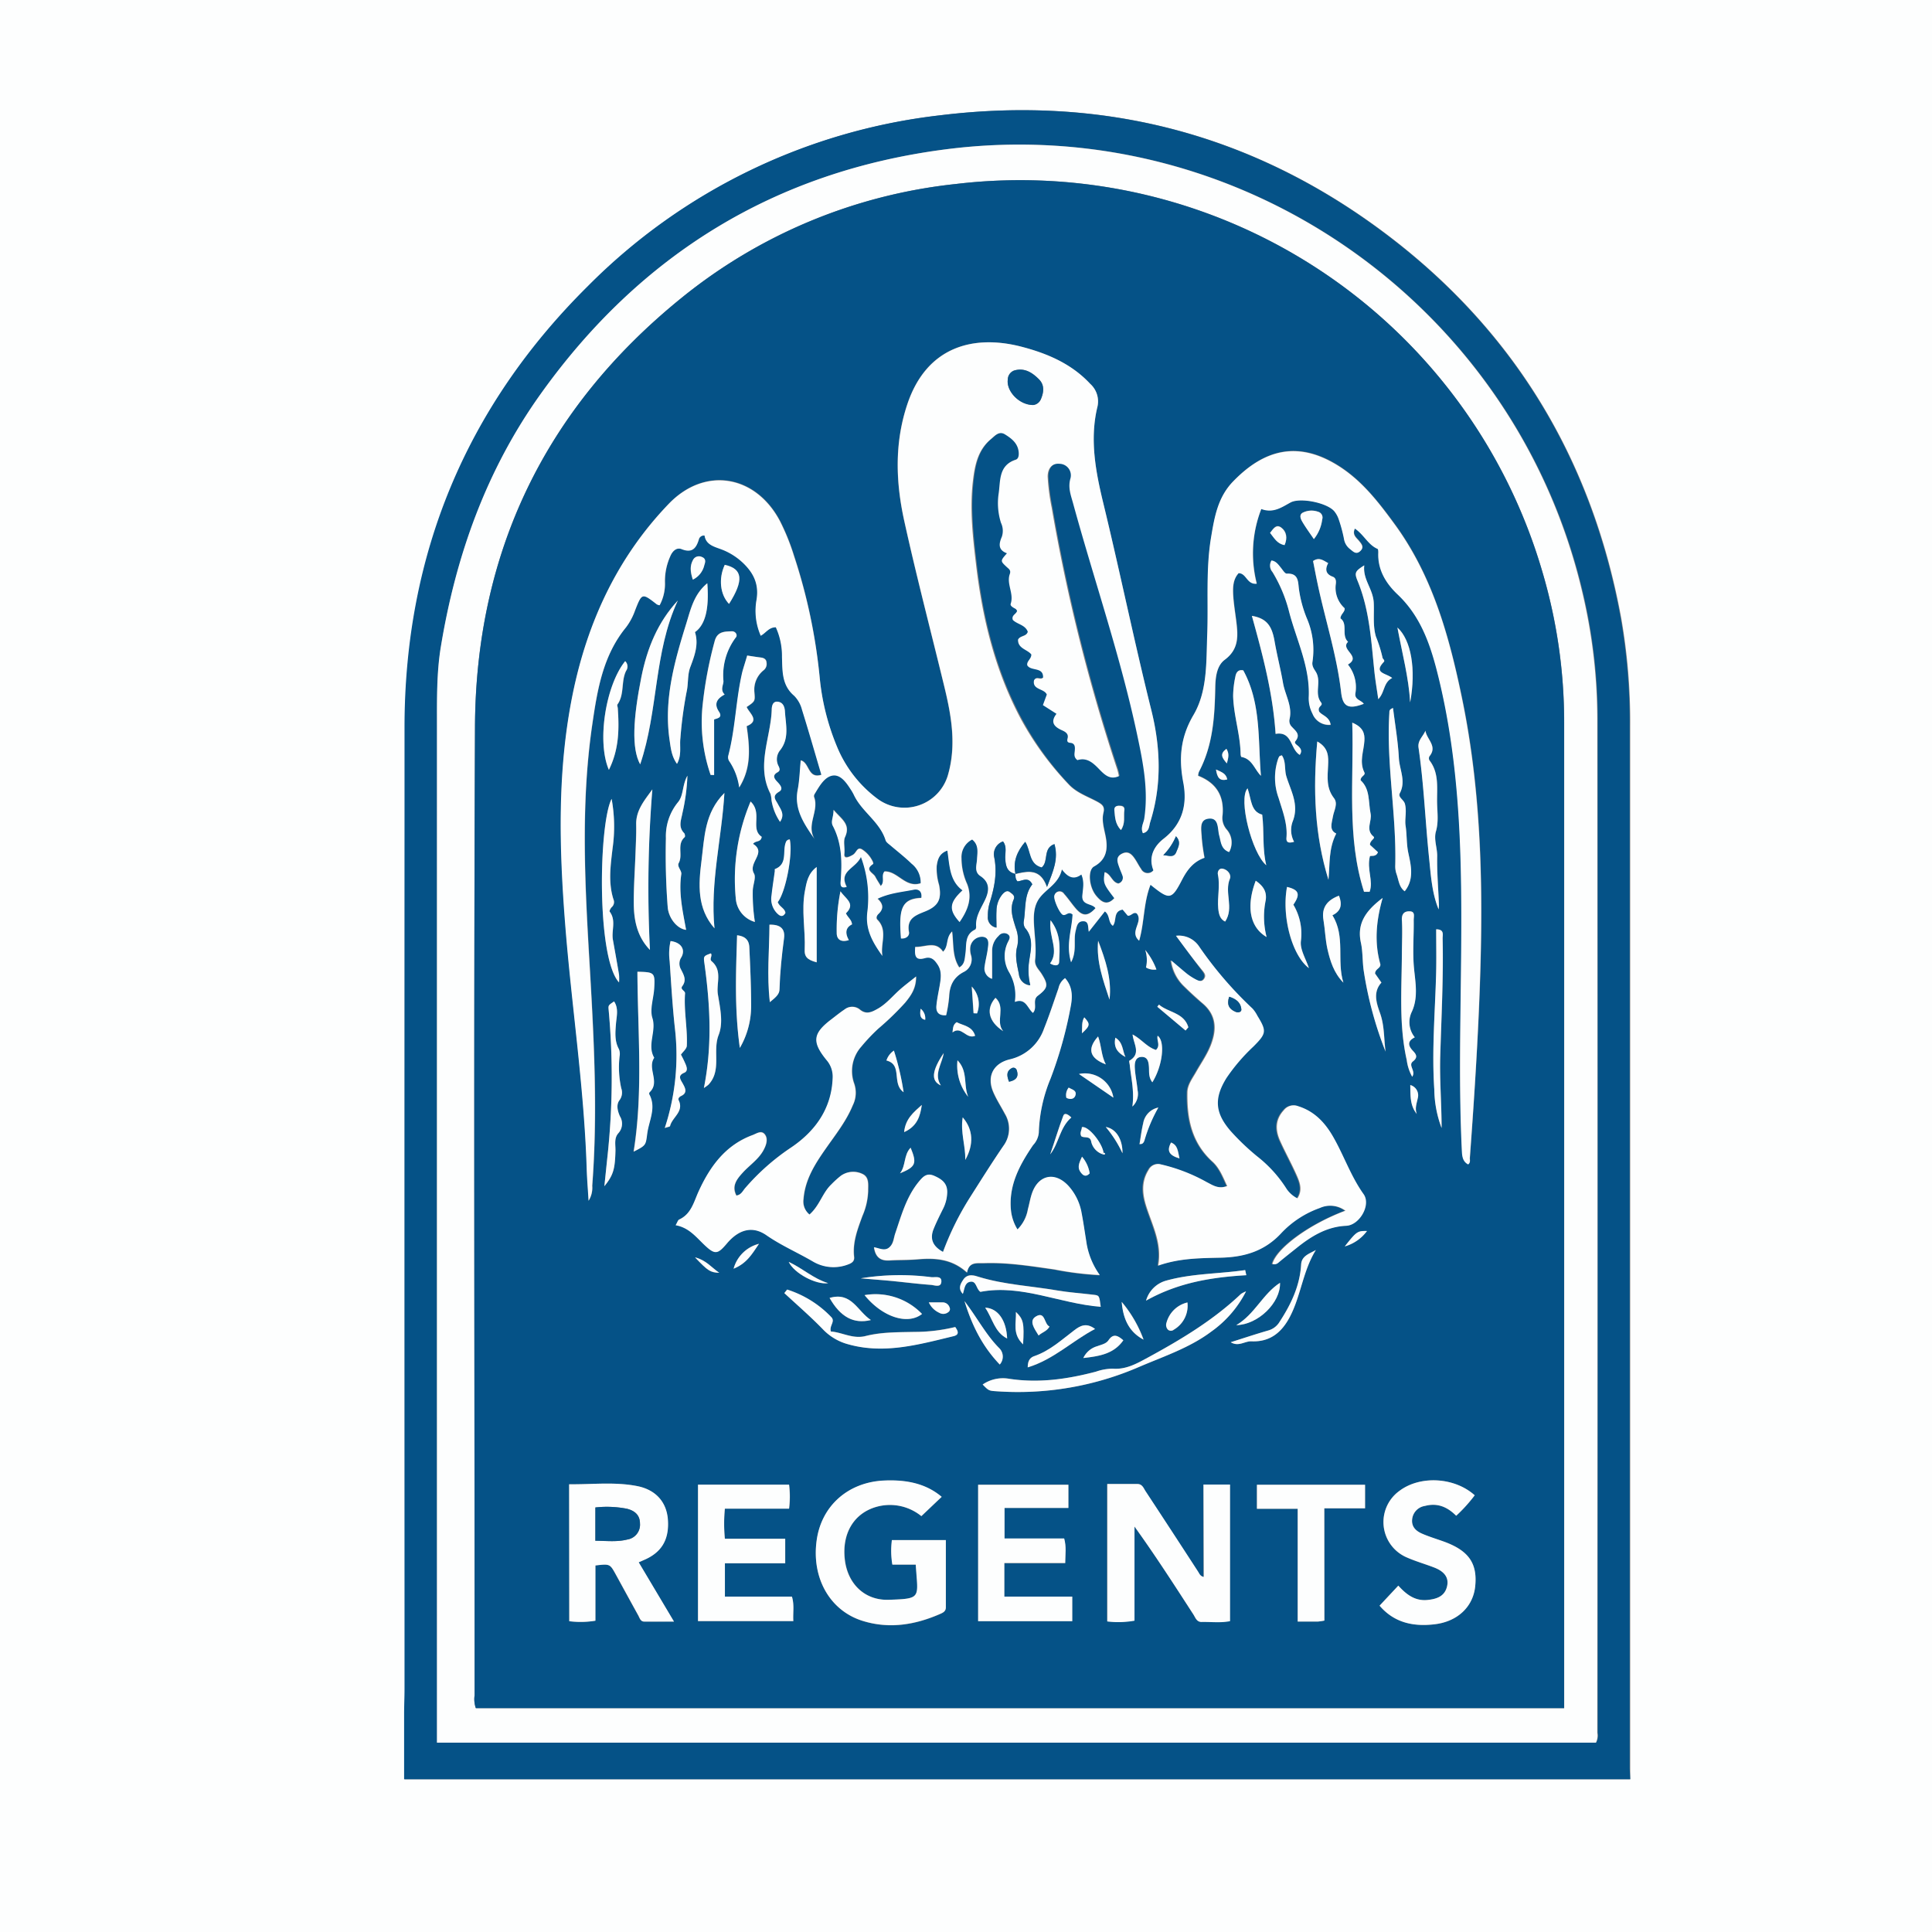<svg xmlns="http://www.w3.org/2000/svg" viewBox="0 0 426.64 426.64"><rect x="0" y="0" width="426.64" height="426.64" fill="#808080" stroke="none"/><defs><style>.cls-1{fill:#fdfefe;}.cls-2{fill:#055287;}</style></defs><g id="Layer_2" data-name="Layer 2"><g id="Layer_1-2" data-name="Layer 1"><path class="cls-1" d="M426.64,426.64H0V0H426.64ZM360,392.91v-2.39q0-115.17,0-230.34a132.67,132.67,0,0,0-2-23.79c-6.49-35.28-23.94-63.93-52.69-85.32-29-21.56-61.72-30-97.6-25.61a130.46,130.46,0,0,0-77.81,37.76c-26.92,26.69-40.39,59.29-40.45,97.22q-.16,106.27,0,212.56c0,1.82-.09,3.63-.09,5.45,0,4.79,0,9.58,0,14.46Z"/><path class="cls-2" d="M360,392.91H89.24c0-4.88,0-9.67,0-14.46,0-1.82.09-3.63.09-5.45q0-106.28,0-212.56c.06-37.93,13.53-70.53,40.45-97.22a130.46,130.46,0,0,1,77.81-37.76c35.88-4.39,68.62,4.05,97.6,25.61,28.75,21.39,46.2,50,52.69,85.32a132.67,132.67,0,0,1,2,23.79q0,115.17,0,230.34Zm-7.53-8.08a3.43,3.43,0,0,0,.36-2.24q0-112,0-224a121.84,121.84,0,0,0-3.29-27.8C334.59,67.17,273.6,24.51,208.7,33c-37.52,4.88-67.29,23.2-89.28,54-12,16.79-18.75,35.73-22.06,55.93-.92,5.64-.83,11.48-.84,17.23q-.08,107.84,0,215.67v9Z"/><path class="cls-1" d="M352.42,384.83H96.49v-9q0-107.83,0-215.67c0-5.75-.08-11.59.84-17.23,3.31-20.2,10.06-39.14,22.06-55.93,22-30.81,51.76-49.13,89.28-54,64.9-8.45,125.89,34.21,140.76,97.87a121.84,121.84,0,0,1,3.29,27.8q.09,112,0,224A3.43,3.43,0,0,1,352.42,384.83Zm-247.34-7.62H345.42V374q0-107.25,0-214.5a116.92,116.92,0,0,0-4.8-33.19A120.13,120.13,0,0,0,211,40.64,115.36,115.36,0,0,0,150.36,65.9c-30,24.34-45.31,56.1-45.47,94.66-.3,71.27-.09,142.53-.08,213.8A5.86,5.86,0,0,0,105.08,377.21Z"/><path class="cls-2" d="M105.08,377.21a5.86,5.86,0,0,1-.27-2.85c0-71.27-.22-142.53.08-213.8.16-38.56,15.48-70.32,45.47-94.66A115.36,115.36,0,0,1,211,40.64,120.13,120.13,0,0,1,340.6,126.3a116.92,116.92,0,0,1,4.8,33.19q0,107.25,0,214.5v3.22ZM243.41,254.86c.19,0,.5.14.55.07.17-.25-.06-.34-.27-.39-.35-2.23-3.42-6-4.79-5.59,0,.6-.54,1.2-.11,2,.68.47,2-.19,2.19,1.25A3.81,3.81,0,0,0,243.41,254.86Zm8.28-2.23c.58.08.86-.28,1-.75a33.54,33.54,0,0,1,3.08-7.3,4.23,4.23,0,0,0-3.34,3.45c-.37,1.52-.55,3.09-.81,4.64l0,.06Zm.7-68.67c1.42-.29,1.34-1.53,1.61-2.4,2.58-8.16,2.3-16.44.28-24.57-3.8-15.24-6.95-30.63-10.65-45.89-1.68-6.93-3-14-1.33-21.07a5.21,5.21,0,0,0-1.58-5.27c-4.14-4.46-9.55-6.74-15.23-8.21-10.38-2.68-20.89-.21-25.19,12.84-2.83,8.55-2.51,17.18-.62,25.72,2.68,12.17,5.85,24.23,8.79,36.35,1.6,6.56,2.77,13.15.79,19.86a10,10,0,0,1-15.41,5.15,27.29,27.29,0,0,1-9.06-11.63A52.66,52.66,0,0,1,181,149.5a124,124,0,0,0-5.62-26.81,49.14,49.14,0,0,0-3.1-7.68c-5.38-10.19-16.57-12.12-24.56-3.81-11.3,11.75-17.93,26-21.19,41.92-3.46,16.89-3,33.91-1.67,51,1.41,17.94,4.17,35.77,4.74,53.79.07,2.27.26,4.54.42,7.18a5.4,5.4,0,0,0,.8-3.3c1.21-15.79.43-31.56-.49-47.34-1.07-18.2-2.16-36.42.51-54.59,1.11-7.61,2.34-15.16,7.45-21.4a13.76,13.76,0,0,0,2-3.76c1.51-3.83,1.54-3.86,4.79-1.32a1.73,1.73,0,0,0,.63.2,10,10,0,0,0,1.17-5,13.38,13.38,0,0,1,1.15-5.75c.45-1.12,1.37-2.1,2.53-1.64,2.29.9,3.2-.14,3.79-2.08a1.16,1.16,0,0,1,1.28-.92c.33,2.17,2.34,2.49,4.05,3.18a14.15,14.15,0,0,1,4.32,2.75c2.35,2.15,3.68,4.67,3.12,8.2a13.73,13.73,0,0,0,.92,8c1.17-.64,1.77-1.88,3.33-1.87a15.27,15.27,0,0,1,1.36,6.53c.11,3.11-.08,6.26,2.71,8.61a6.78,6.78,0,0,1,1.71,3.07c1.48,4.73,2.84,9.49,4.28,14.37-3,1-2.61-2.72-4.56-3.18-.22,2.24-.27,4.38-.67,6.46-.87,4.46,1.55,7.74,3.91,11.18-2.32-3.19.93-6.41-.31-9.59a.9.9,0,0,1,.16-.67c1-1.62,2.07-3.57,3.76-4,1.86-.45,3.15,1.42,4.17,3a10.05,10.05,0,0,1,.71,1.23c1.7,3.77,5.68,6,7,10,.15.47.71.84,1.13,1.2,1.54,1.35,3.16,2.61,4.63,4a5.29,5.29,0,0,1,2,4.32c-3.39,1.13-5.1-2.73-8-2.6-.81.94.19,2.24-.82,3.2-.45-.74-.87-1.37-1.22-2.05-.45-.87-2.5-1.5-.46-2.81.06,0,0-.44-.15-.63a6.41,6.41,0,0,0-2.34-2.6c-1.08-.59-1.32.81-2,1.22s-2,1-1.87-.23-.28-2.76.15-3.7c1.3-2.85-.76-3.92-2.54-6,0,1.59-.68,2.53-.16,3.51,2,3.89,2.07,8,1.73,12.26-.07.94,0,1.61,1.34,1.23-1.87-3.52,2-4,3.14-6.62a25.77,25.77,0,0,1,1.44,12c-.56,4,1.17,6.91,3.31,9.88-.53-2.65,1.28-5.58-1.11-8-.4-.4-.1-1,.23-1.28,1.24-1.15,1-2.26-.2-3.36,2.66-1.3,5.37-1.49,8-2,1.15-.23,1.89.48,1.67,1.82-4.44.18-5,2.5-4.5,8.94,1.08.14,1.92-.55,1.77-1.39-.57-3.07,1.54-3.74,3.64-4.6,2.87-1.18,3.6-2.71,3-5.82a12.46,12.46,0,0,1-.52-4.2c.2-1.41.54-2.74,2.36-3.39.51,3.27.44,6.65,3.35,8.78-2.94,2.71-3.09,4.29-.65,7,1.8-2.61,2.87-5.26,1.66-8.38a13.89,13.89,0,0,1-1.25-5.74,4.34,4.34,0,0,1,2.37-4.1c1.51,1.21,1.15,2.8,1.07,4.36-.07,1.28-.68,2.76.74,3.7,2.12,1.4,2,3.21,1.07,5.19s-2.17,3.71-2,6c0,.21-.08.57-.23.64-2.38,1.13-1.85,3.4-2.15,5.36-.17,1.09-.11,2.34-1.36,3-1.56-2.4-1.21-5.13-1.58-7.93-1.43,1.39-.67,3.24-2,4.46-1.64-2.45-3.9-1-6.14-1.06-.11,1.68-.16,3.12,2.12,2.48,1.36-.38,2.07.34,2.74,1.29,1.12,1.58.8,3.3.5,5-.25,1.39-.54,2.79-.68,4.19s.47,2.25,2.15,2.12a31,31,0,0,0,.65-4c.09-2.49.95-4.39,3.27-5.57a3.07,3.07,0,0,0,1.58-3.62,4.65,4.65,0,0,1-.2-1.63,2.67,2.67,0,0,1,2.69-2.51c1.65.12,1.34,1.67,1.18,2.83s-.51,2.47-.67,3.72a2.38,2.38,0,0,0,1.65,2.74c0-2.28,0-4.3,0-6.32a4.42,4.42,0,0,1,1.43-3.15,1.52,1.52,0,0,1,1.92-.45c.87.51.47,1.18.13,1.83a7,7,0,0,0,.26,6.61,10,10,0,0,1,1.28,6.58c2.46-.93,2.79,1.44,4,2.42,1-1.19-.25-2.78,1.09-3.79,2.27-1.72,2.32-2.4.83-4.79-.61-1-1.6-1.76-1.45-3.14.31-2.68-.13-5.36-.26-8-.09-2,0-4,1.26-5.67,1.54-2.06,4.2-3.13,4.92-6.3,1.4,1.86,2.71,2.32,4.3,1.13.72,1.67.34,3.2.22,4.64-.19,2.23,2.14,1.69,2.9,2.8-1.69,1.86-2.88,1.85-4.43,0-.87-1-1.61-2.15-2.51-3.14a1.17,1.17,0,0,0-2.11.27c-.38.71,1,4,1.83,4.33s1.22-.87,2.15-.07c-.11,3.23-1.52,6.63-.32,10.55,1.31-2.51.46-4.8,1-6.9.23-.93.36-2.05,1.5-2.15,1.49-.13,1.19,1.25,1.41,2.32l3.55-4.5c1.17.87.69,2.41,1.76,3.18.92-1.06,0-3.2,2.17-3.57l1.12,1.33c.79.12,1.22-.93,2-.47,1.49,1.81-1.76,4,.52,6,1.18-4.11.93-8.34,2.51-12.35,4.29,3.43,4.68,3.37,7-1.17,1.12-2.15,2.51-4,4.92-4.78a41.19,41.19,0,0,1-.61-4.37c0-1.56-.71-3.89,1.33-4.25,2.49-.43,2.11,2.16,2.54,3.72.38,1.37.36,3,2.18,3.63a4.34,4.34,0,0,0-.51-4.93,3.88,3.88,0,0,1-.94-3.24c.36-4.25-1.4-7.09-5.4-8.67a2.87,2.87,0,0,1,.18-.88c3.09-5.85,3.48-12.2,3.6-18.64.05-2.19.3-4.77,2.11-6.11,3.22-2.39,2.91-5.43,2.51-8.67-.24-1.88-.55-3.75-.66-5.64-.09-1.71,0-3.46,1.21-4.81,1.77,0,1.78,2.54,4,2.33a27,27,0,0,1,1-16.5c2.63,1,4.48-.36,6.42-1.42,2.14-1.17,8.3.11,9.77,2a5.7,5.7,0,0,1,.9,1.66,32.57,32.57,0,0,1,1.17,4.33,3.49,3.49,0,0,0,1.37,2.3c.7.56,1.33,1.26,2.23.42s.29-1.55-.28-2.24-1.56-1.33-.91-2.73c2,1.34,2.89,3.58,5,4.48.16.06.18.58.17.88-.15,3.79,1.72,6.77,4.27,9.19,4.79,4.57,7,10.31,8.59,16.53,5.46,21,5.63,42.51,5.43,64-.13,14.14-.53,28.27.17,42.4.06,1.19.2,2.3,1.38,2.93.55-.42.34-.94.37-1.38.78-10.87,1.5-21.74,2-32.63,1-23.31,1-46.59-3.86-69.56-2.83-13.41-6.49-26.55-14.79-37.86-3.62-4.92-7.34-9.72-12.65-13-8.52-5.22-15.9-3.64-22.94,3.59-3.46,3.55-4.16,8-4.91,12.46-1.18,7.13-.56,14.35-.84,21.52-.24,6,0,12.35-3,17.57-2.89,4.92-3.34,9.55-2.3,14.88.94,4.81-.09,9.18-4.29,12.47-2.22,1.74-3.43,4.16-2.29,7a1.61,1.61,0,0,1-2.73-.3c-.42-.58-.74-1.22-1.11-1.82-.75-1.2-1.61-2.37-3.21-1.49-1.4.76-.81,2-.42,3.14.18.52.43,1,.6,1.54a1.32,1.32,0,0,1-.9,1.85c-1.43-.3-1.63-2.1-3-2.5-.33,2.41-.26,2.59,2.14,5.73-1.64,1.79-2.92.82-4.05-.57-1.58-1.95-1.87-5.62-.43-6.43,2.7-1.51,3.08-3.75,2.58-6.47-.33-1.78-.95-3.58-.51-5.38.32-1.31-.18-1.78-1.22-2.36-2.19-1.21-4.65-2-6.44-3.9a68.06,68.06,0,0,1-10.48-14.57c-5.69-10.69-8.48-22.22-9.87-34.14-.7-6-1.38-11.93-.72-18,.39-3.58,1-7.09,4-9.58.86-.72,1.78-1.86,3.1-1.07,1.51.89,2.9,2,3.06,4,.05.61,0,1.43-.7,1.64-3.81,1.23-3.31,4.72-3.74,7.5a14.45,14.45,0,0,0,.52,6.4,4.1,4.1,0,0,1,.2,3.06c-.68,1.55-.83,2.94,1.12,3.67-1.48,1.72-1.48,1.73-.08,3,.45.43,1,.71.72,1.55-.78,2.19,1,4.34.19,6.59-.17.5.57.85,1.06,1.13.17.09.27.32.35.43-.18.77-1.29.91-.95,2,.92,1,2.74,1.07,3.31,2.62-.3,1.13-1.69.83-2.15,1.74,0,2,2.06,2.16,2.93,3.28,0,1-1.08,1.48-.89,2.4.81,1.36,3.57.28,3.49,2.7-.63.69-1.53-.34-2,.62-.42,2.16,2.27,1.77,2.82,3.14-.28.77-.55,1.49-.86,2.33l3,1.92c-1.45,1.88-.49,2.88,1.24,3.65.7.31,1.48.73,1.21,1.76-.15.56-.08.9.59,1,1.15.09,1.08.93,1,1.75s-.28,1.42.58,2.07c2.16-.69,3.56.74,5,2.2,1.12,1.16,2.29,2.17,4.15,1.34a14.39,14.39,0,0,0-.34-1.43,398.35,398.35,0,0,1-14.49-57.83,47.46,47.46,0,0,1-.89-6.79c0-1.56.71-3.13,2.65-2.93a2.55,2.55,0,0,1,2.39,3.21c-.6,2,.08,3.71.57,5.5,4.69,17.12,10.52,33.93,14.2,51.33,1.28,6,2.47,12.07,1.52,18.31C252.52,181.74,251.82,182.77,252.39,184Zm7.3,22.69c2.08,2.81,3.93,5.32,5.8,7.82.41.55.67,1.08.22,1.71s-1.14.44-1.7.16a13.35,13.35,0,0,1-2-1.26c-1-.82-2-1.71-3.57-3a9.66,9.66,0,0,0,2.93,5.77q2,2,4.19,3.84c2.61,2.26,3,5,2,8.16-.77,2.53-2.32,4.65-3.6,6.91-.81,1.43-1.89,2.84-1.91,4.53-.1,5.78,1,11.12,5.57,15.26,1.55,1.41,2.31,3.44,3.21,5.36-1.92.74-3.19-.2-4.49-.85a38.15,38.15,0,0,0-10.11-3.92,2.34,2.34,0,0,0-2.75,1.21c-1.67,2.67-1.37,5.41-.46,8.21,1.34,4.14,3.47,8.11,2.57,12.93,4.72-1.66,9.29-1.65,13.86-1.76,5.12-.12,9.64-1.4,13.36-5.46a21.62,21.62,0,0,1,8.48-5.51,5.58,5.58,0,0,1,5.65.6c-8,3-15.2,8.29-16.13,11.76a1.3,1.3,0,0,0,1.3-.26c1.33-1.09,2.69-2.15,4-3.23,3.26-2.59,6.71-4.75,11-4.94,2.9-.13,5.55-4.61,3.83-7-2.83-4-4.36-8.57-6.76-12.73-1.8-3.11-4.12-5.57-7.67-6.68a2.74,2.74,0,0,0-3.16.87c-1.94,2.11-1.89,4.43-.81,6.82,1.2,2.66,2.63,5.21,3.79,7.89.63,1.45,1.16,3.06,0,4.77a6.38,6.38,0,0,1-2.36-2.05,28.21,28.21,0,0,0-6.47-7.18,52.66,52.66,0,0,1-5.83-5.54c-3.49-4-3.78-7.27-1-11.81a41,41,0,0,1,5.94-6.94c2.84-2.89,3-3.39.88-6.81a7.46,7.46,0,0,0-1.06-1.57A84.14,84.14,0,0,1,264.77,209,5.36,5.36,0,0,0,259.69,206.65Zm-35,64.84a10,10,0,0,1-1.45-4.4c-.48-5.48,2-9.93,4.9-14.24a4.6,4.6,0,0,0,1.26-2.71,33.8,33.8,0,0,1,2.61-12A91,91,0,0,0,236.46,222c.37-2.12.26-4.18-1.31-5.93a3.6,3.6,0,0,0-1.44,2.22c-1.05,3-2,6-3.2,8.92a10.49,10.49,0,0,1-7.58,6.8c-3.63.88-5.11,3.75-3.63,7.2.71,1.66,1.71,3.19,2.56,4.8a6.37,6.37,0,0,1-.34,7.12c-2.58,3.78-5,7.66-7.47,11.53a63.89,63.89,0,0,0-5.85,11.87c-2.33-1.27-2.94-2.94-2.07-5.08.59-1.46,1.3-2.88,2-4.29a8.52,8.52,0,0,0,1-3.85c0-2-1.25-2.86-2.89-3.59s-2.48.21-3.37,1.28c-2.79,3.39-3.89,7.54-5.26,11.57-.34,1-.42,2.23-1.33,3s-2.18.12-3.32-.07c.33,2.18,1.44,3,3.46,2.9s4.11-.06,6.16-.24c3.86-.33,7.57-.13,10.93,2.92.46-2.47,2.21-2,3.77-2.08,5.24-.18,10.38.67,15.54,1.4a69.17,69.17,0,0,0,10,1.24,16.69,16.69,0,0,1-3-7.55c-.3-2-.58-4.07-1-6.08a12,12,0,0,0-2.8-5.93c-3-3.37-6.76-2.67-8.19,1.56-.38,1.12-.56,2.3-.88,3.44A8.23,8.23,0,0,1,224.69,271.49Zm-45.93-3.29a3.69,3.69,0,0,1-1.26-3.44c.32-4.27,2.51-7.72,4.87-11.09,2.18-3.1,4.56-6.06,6-9.61a6.19,6.19,0,0,0,.33-4.78,8.14,8.14,0,0,1,1.58-8.22,41,41,0,0,1,3.74-3.95,62.25,62.25,0,0,0,5.95-5.76c1.22-1.51,2.43-3.06,2.39-5.75-1.41,1.13-2.51,2-3.56,2.88-1.67,1.44-3.08,3.2-5,4.29-1.27.72-2.5,1.29-3.89.1a2.68,2.68,0,0,0-3.33,0c-1.06.67-2,1.48-3,2.24-4,3.06-4.28,4.94-1,8.92a5.55,5.55,0,0,1,1.37,3.89c-.21,6.86-3.9,11.89-9.21,15.46a50,50,0,0,0-10.06,8.88c-.54.63-.85,1.54-2,1.71-1.09-2.11.05-3.59,1.35-5,1.63-1.81,3.8-3.14,4.85-5.45.48-1.05.78-2.25,0-3.14s-1.77-.08-2.61.23c-6,2.21-9.42,6.94-11.94,12.47-1.06,2.34-1.62,5-4.29,6.19-.28.13-.39.62-.77,1.25,2.85.5,4.43,2.5,6.23,4.23,2.44,2.34,3,2.27,5.11-.23,2.64-3.14,5.71-3.87,8.68-1.81,3.26,2.27,6.9,3.85,10.31,5.83a8.93,8.93,0,0,0,7.78.63c.78-.29,1.41-.64,1.29-1.68-.36-3.18.77-6.06,1.83-9a15,15,0,0,0,1.27-5.51c0-1.37.3-3.07-1.28-3.79a4.68,4.68,0,0,0-4.75.42,20.72,20.72,0,0,0-2.09,1.9C181.62,263.4,181,266.22,178.76,268.2Zm87,59.63v20.4c-.8-.16-1-.73-1.25-1.17q-5.77-8.85-11.56-17.7c-.45-.69-.72-1.65-1.83-1.65-2.18,0-4.37,0-6.66,0V358a20.52,20.52,0,0,0,6-.17v-20.8c4.64,6.43,8.83,12.92,13,19.4.45.69.72,1.71,1.79,1.68,2.1-.05,4.22.24,6.31-.18V327.83Zm-62.3,7c1.62-1.53,3-2.89,4.5-4.26-3.6-3.06-8.06-3.81-12.72-3.6-8,.36-13.86,5.66-14.9,13.3-1.12,8.26,2.95,15.45,10.17,17.69,5.86,1.82,11.54.89,17.05-1.51.65-.28,1.32-.58,1.32-1.48V340.09H197a18.27,18.27,0,0,0,.1,5.42h5.17c.44,7.39,1.43,7.53-6,7.77-5.24.16-9-3.47-9.66-8.79-.72-5.87,2-10.41,7.12-11.78A11,11,0,0,1,203.46,334.8Zm-77.78-7V358a20,20,0,0,0,5.77-.11v-12.2c3.2-.38,3.2-.38,4.51,2,1.63,3,3.24,5.95,4.89,8.91.33.59.51,1.46,1.37,1.48,2.07.05,4.13,0,6.58,0L141,345l1-.44c4-1.66,5.75-4.5,5.45-8.93-.26-3.84-2.59-6.62-6.74-7.45C135.78,327.19,130.74,327.83,125.68,327.77ZM221.83,333h14.1v-5.15H216V358h20.75v-5.37h-15v-7.41h13.47c0-1.93.29-3.57-.23-5.43h-13.2Zm-67.69-5.17V358h21.05c-.12-1.85.26-3.54-.31-5.4h-14.8v-7.37h13.34V339.8H160.1a32.84,32.84,0,0,1,0-6.65h14.18a20.87,20.87,0,0,0,0-5.3Zm150.51,26.73c3.22,3.78,7.45,4.64,12,4.15,5.21-.56,8.66-3.9,9.11-8.42.52-5.13-1.51-8-7.1-9.92-1.56-.55-3.15-1-4.67-1.7s-2.38-1.58-2.14-3.29a3.32,3.32,0,0,1,2.81-2.82c2.71-.72,4.94.2,6.9,2.17a33.82,33.82,0,0,0,4.09-4.52c-4.45-4-12-4.43-16.59-1a8.49,8.49,0,0,0,1.57,14.71c1.95.86,4,1.44,6,2.21s3.46,1.85,2.91,4.2-2.35,2.78-4.34,3c-2.7.26-4.62-1.17-6.42-3.17Zm-12.19,3.29V333.09h9v-5.2H277.55v5.3h9v24.9c1.66,0,3.07,0,4.48,0A11.76,11.76,0,0,0,292.46,357.87ZM217,305.74c1.39,1.4,1.39,1.38,3.21,1.5a67.28,67.28,0,0,0,31.39-5.41c5.44-2.33,11.09-4.18,15.89-7.78a24.43,24.43,0,0,0,7.67-8.88,6.55,6.55,0,0,0-1.11.56c-6.13,5.82-13.3,10.11-20.66,14.11-2.38,1.29-4.74,2.63-7.66,2.4a11.57,11.57,0,0,0-3.71.66c-6.3,1.66-12.65,2.61-19.19,1.57A7.94,7.94,0,0,0,217,305.74Zm80.69-159c3.09-1.81-1.81-3.29,0-5-1.56-1.46.05-3.93-1.68-5.18.05-1,1-1.38.92-2.24a6.05,6.05,0,0,1-1.94-5.39c.09-.74-.05-1.33-.69-1.57-1.61-.61-1.71-1.7-1-3-1.1-.6-2-1.38-3.34-.46.33,1.65.64,3.34,1,5,1.69,8,4.26,15.83,5.2,24,.37,3.17,1.63,3.82,5,2.53-.58-.85-2.14-.89-1.83-2.43A8,8,0,0,0,297.66,146.75ZM156.19,128.8c-2.94,2.42-3.65,5.68-4.62,8.82-2.61,8.39-5,16.82-3.71,25.77.26,1.78.44,3.64,1.64,5.28,1.09-1.95.54-3.86.75-5.68a90.52,90.52,0,0,1,1.36-10.16c.43-1.84.17-3.75.81-5.48,1-2.54,1.91-5,1.05-7.76C155.73,138,156.64,134.48,156.19,128.8Zm-15.43,85.79c.06,13.31,1.29,26.47-.89,39.75,2.8-1.43,2.69-1.44,3-4,.38-2.89,2.07-5.7.43-8.7a.51.51,0,0,1,.11-.43c2.4-2.26-.59-5.24,1-7.6-1.67-2.83.53-5.82-.43-8.85-.62-1.93.31-4.34.43-6.54C144.66,214.77,144.52,214.67,140.76,214.59Zm161.77-28c-.06-1,1.31-1.39.76-1.84-1.82-1.5-.29-3.38-.63-5.05-.53-2.62-.07-5.41-2.2-7.36-.07-.9,1.15-1.08.83-1.73-1.18-2.35-.13-4.63,0-7,.1-1.61-.25-3-2.68-4,.38,12.8-1.27,25.26,2.6,37.35h1.23c.88-2.41-.67-4.93.07-7.86.15-.19,1.36.25,1.77-.89Zm-11.22-29.42c-.48-1.23,1-1.26.4-2-1.51-2,0-4.36-1-6.48-.32-.66-1.08-1.37-.89-2.47a17.59,17.59,0,0,0-1.26-9.66,26.67,26.67,0,0,1-1.72-6.35c-.22-1.63,0-3.6-2.68-3.47-.41,0-.9-.8-1.29-1.28-.58-.71-1.08-1.5-2.1-1.62a2.15,2.15,0,0,0,.22,2.53,32,32,0,0,1,3.76,8.89c1.63,6.2,4.61,12.09,4.31,18.75a7.33,7.33,0,0,0,.83,3.66,3.87,3.87,0,0,0,4,2.44C293.6,158.25,291.87,158,291.31,157.14ZM173.82,284.77l-.65.76c2.82,2.61,5.73,5.13,8.41,7.88a12,12,0,0,0,5.11,3.25c8.17,2.52,16.05.26,23.92-1.64,1.31-.31.87-1.16.3-2a38.11,38.11,0,0,1-9,1.08c-3.61.08-7.25,0-10.8.91-2.79.71-5.2-.84-7.67-1-.39-1.33,1.08-2.18.07-3.21A23.15,23.15,0,0,0,173.82,284.77ZM149.68,132.62c-4.44,4.8-6.77,10.52-8.05,16.9-1.82,9.14-2.2,15.76-.26,19.27C145.4,156.92,144.35,144.05,149.68,132.62ZM165,144.76c-.37,1.27-.75,2.38-1,3.52-1.46,6.13-1.52,12.51-3.13,18.62a1.59,1.59,0,0,0,.31,1.32,13.65,13.65,0,0,1,2.11,5.67c2.74-4.42,2.31-8.87,1.64-13.53,3-1.2.62-2.81,0-4.23,2-1.34,1.85-1.33,1.69-3.5a5.48,5.48,0,0,1,2.08-4.64,1.76,1.76,0,0,0,.62-1.64c0-.75-.55-1.07-1.26-1.15C167.12,145.09,166.2,144.94,165,144.76Zm-21.49,65a270.44,270.44,0,0,1,.53-35.44c-1.72,2.39-3.64,4.59-3.57,7.75,0,2.12-.07,4.25-.15,6.38-.13,3.7-.41,7.41-.38,11.11S140.73,206.89,143.53,209.77Zm13.4-38.64h.77V158.86c.65-.25,2-.36,1.06-1.74-1.06-1.61-.6-2.8,1.27-3.77-1.08-1-.21-2.16-.27-3a13.86,13.86,0,0,1,2.78-9.66c.37-.5-.11-1.33-.9-1.3-1.64.06-3.28,0-3.83,2.24a88.88,88.88,0,0,0-2.61,13.71A35.76,35.76,0,0,0,156.93,171.13Zm160.76,29.69a8.77,8.77,0,0,0,.1-1.14c-.14-3.54-.45-7.07-.38-10.6,0-1.86-.79-3.72-.28-5.48.6-2.07.31-4.17.26-6.14-.09-3.19.54-6.67-1.69-9.55a.93.93,0,0,1,0-.9c1.84-2.23-.62-3.73-.89-5.65-.53,1.29-1.76,2.15-1.52,3.76,1.19,8.11,1.49,16.31,2.34,24.46C316,193.39,316.22,197.25,317.69,200.82ZM276.45,136c2.35,8.52,4.64,17,5.22,26.06,3.72-.64,3.2,3.4,5.34,4.64.58-.86.23-1.4-.33-1.93-.33-.3-1-.66-.63-1.1,1.22-1.49,0-2.26-.79-3.17a1.81,1.81,0,0,1-.5-1.73c.66-2.81-1-5.34-1.45-7.95-.52-3-1.36-6.25-1.88-9.3C280.87,138.23,279.77,136.52,276.45,136ZM151.8,171.3c-1.2,2.16-.78,4.35-2.11,5.92a11.87,11.87,0,0,0-2.64,7.91,152.05,152.05,0,0,0,.4,15.24c.2,2.36,2,4.73,4.06,5-.74-4.1-1.68-8.13-1.06-12.3.12-.79-1-1.68-.57-2.45,1-1.8-.49-4.13,1.32-5.72.13-.11.06-.7-.11-.88-1.37-1.39-.66-2.93-.39-4.44A43.84,43.84,0,0,0,151.8,171.3Zm-1.43,61.59c.48-.67,1.27-1.29,1.3-1.93.17-3.86-.68-7.69-.39-11.56,0-.56-1.16-.85-.61-1.59,1-1.37.29-2.53-.3-3.72a2.52,2.52,0,0,1,.08-2.64c1-1.74-.08-3.32-2.37-3.59a12.4,12.4,0,0,0-.2,4.42c.33,4.95.62,9.92,1.16,14.85a51.21,51.21,0,0,1-2.24,22c.65-.23,1.13-.28,1.17-.43.47-2,3.13-3.17,1.9-5.7-.19-.39.15-.75.53-.93,1.51-.7.94-1.7.4-2.7s-1.27-1.78.31-2.44c.77-.33.59-1.08.38-1.66A22.57,22.57,0,0,0,150.37,232.89ZM165.75,177a44.15,44.15,0,0,0-3.26,21.48,5.82,5.82,0,0,0,4.21,5.11,39.61,39.61,0,0,1-.47-6.75c0-1.4.8-3,.27-3.95-1.39-2.41,2.92-4.6-.21-6.54.62-.81,1.71-.26,1.92-1.56C165.6,183,168.45,179.53,165.75,177Zm146.68,52.09a5.27,5.27,0,0,1-.68-5.67c1.46-3.18.77-6.57.48-9.69-.33-3.54,0-7-.06-10.49,0-.84.41-1.94-.91-2-1.13,0-1.78.53-1.7,1.95.14,2.51,0,5,0,7.56-.05,7.79-.67,15.61,1.07,23.32a10.18,10.18,0,0,0,1.21,3.7c.88-1.31-1-2.53.17-3.4s.71-1.59,0-2.31C311,230.94,310.7,229.94,312.43,229.07Zm-21.54-65.33c-1,10.67-.58,20.68,2.47,30.53.34-3.36,0-6.83,1.72-10.2-1.6-.78-1-2.23-.74-3.73.23-1.35,1.18-2.87.22-4.12-1.72-2.23-1.4-4.66-1.28-7.16C293.37,167.16,293.44,165.15,290.89,163.74Zm16.73-7.39c-.92.31-.79.76-.81,1.11-.7,11.28,1.6,22.44,1.3,33.7a5.1,5.1,0,0,0,.29,1.86c.47,1.33.55,2.89,1.8,3.79,2.19-2.71,1.34-5.88.79-8.49-.42-2-.29-4-.6-6-.22-1.44.3-3.11-.14-4.79-.25-1-1.61-1.47-1.12-2.39,1.4-2.66-.09-5.18-.22-7.74C308.72,163.74,308.08,160.1,307.62,156.35Zm-2.29,41.94c-3.83,2.88-5.72,5.7-4.8,9.89.43,2,.32,4.09.61,6.11A82,82,0,0,0,306,232.21c-.4-2.82-.24-5.63-1.21-8.45-.69-2-1.7-4.61.29-6.79l-1.4-2c0-1.1,1.28-1.15,1.16-2.06C303.51,208.26,303.82,203.55,305.33,198.29Zm-26.88-27c-.68-7.92.08-16-3.9-23.28-1.16-.25-1.6.52-1.75,1.41a21.49,21.49,0,0,0-.49,4.21c.1,4.33,1.58,8.5,1.65,12.85,0,.23.09.63.19.65C276.52,167.59,277,169.85,278.45,171.32ZM157.78,205c-1-10,1.59-19.76,2.19-29.85-4.4,4.37-4.4,9.79-5.06,15S153.9,200.54,157.78,205Zm-22.72-28.54c-2.85,5.5-3.36,35.16,1.65,40.52a11.92,11.92,0,0,0,0-1.7c-.43-2.56-.89-5.12-1.35-7.68-.38-2.06.78-4.29-.72-6.25-.11-.15.21-.76.47-1a1.49,1.49,0,0,0,.36-1.72c-1.14-3.73-.63-7.49-.19-11.25A33.92,33.92,0,0,0,135.06,176.41Zm37.19,5.07c1.15-1.64.11-2.75-.45-3.86s-1.45-1.82.23-2.8c1-.59.22-1.51-.39-2.17s-1.15-1.43,0-2.09c.69-.38.54-.8.29-1.36a3.17,3.17,0,0,1,.21-3.39c2.25-2.72,1.35-5.76,1.18-8.73-.06-1-.45-2-1.54-2.12-1.24-.16-1.36,1.1-1.38,1.82-.22,6.16-3.48,12.28-.28,18.49a5.69,5.69,0,0,1,.23,1.4A11.68,11.68,0,0,0,172.25,181.48Zm144.9,23.74c0,3.39.07,6.61,0,9.83-.23,8.51-1,17-.4,25.53a24.84,24.84,0,0,0,1.61,8.51c0-5.29-.45-10.54-.3-15.81.25-8.67.72-17.33.53-26C318.55,206.44,319,205.23,317.15,205.22ZM135.61,221.14c-1.28.87-1.3.87-1.2,1.92a163.18,163.18,0,0,1-.24,32.1c-.23,2.12-.44,4.24-.71,6.8,2-2.45,2.35-3.79,2.45-7.86,0-1.31-.32-2.76.65-3.86a3.11,3.11,0,0,0,.34-3.72c-.53-1.18-.87-2.55-.09-3.57a2.8,2.8,0,0,0,.38-2.62,21.4,21.4,0,0,1-.37-7.05,2.78,2.78,0,0,0-.15-1.6c-1-1.78-.8-3.63-.65-5.53C136.14,224.49,136.67,222.75,135.61,221.14Zm27.16-14.6c-.25,8.26-.6,16.27.61,24.87a18.38,18.38,0,0,0,2.49-9.35c0-4.31-.2-8.62-.4-12.92C165.4,207.8,164.75,206.76,162.77,206.54Zm-7.33,33.72a11.55,11.55,0,0,0,1-.7c3-3.15.87-7.36,2.27-11,1.08-2.78.32-6-.17-9-.39-2.44,1.07-5.19-1.37-7.28-.58-.5.24-1.19-.17-1.74-1.6.59-1.66.6-1.42,2.26C156.8,221.78,157.33,230.78,155.44,240.26Zm61.06,45c9.05-1.74,17.56,2.62,26.57,3.29-.32-2.5-.31-2.51-1.64-2.66-2.65-.32-5.32-.5-7.94-.94-5.78-1-11.67-1.26-17.34-3-.76-.23-2.43-.92-3.45.64-.77,1.16-1.07,2-.08,3.12.38-1,.34-2.44,1.6-2.68C215.67,282.77,215.51,284.61,216.5,285.28ZM134.46,170c2.27-4.55,2.27-9,2-13.54,0-.31-.2-.71-.07-.9,1.59-2.24.74-5.08,1.91-7.43a1.63,1.63,0,0,0-.21-2.12C133.71,151.36,131.78,163.82,134.46,170Zm45.89,42.56v-21c-1.94,1.44-2.24,3.38-2.6,5.27-.82,4.32.14,8.65-.05,13C177.63,211.15,178.14,211.94,180.35,212.51Zm127.09-62.79c-1.34-1.1-4.22-1.06-1.87-3.54.36-.39-.24-.68-.28-1a28.78,28.78,0,0,0-1.44-4.59c-.73-2.43-.36-5.06-.49-7.53-.17-3.07-2.46-5.1-2.09-8.22-2,1.29-2.22,1.63-1.47,3.45,2.66,6.45,3,13.33,3.72,20.14.21,2,.56,4,.84,5.95C305.84,152.9,305.46,150.73,307.44,149.72ZM296.66,217c-1.53-4.86.51-10.22-2.43-14.88,1.95-.92,2.21-2.4,1.45-4.33-2.59,1-3.9,2.6-3.42,5.4.35,2.09.41,4.24.86,6.31C293.73,212.22,294.55,214.88,296.66,217Zm-10.89-31.13a5.44,5.44,0,0,1-.31-4.5c1.47-3.72-.45-6.79-1.4-9.93-.46-1.53,0-3.27-1-4.66-.26.1-.45.11-.53.21a2.31,2.31,0,0,0-.31.63,13,13,0,0,0,.13,8.59c.86,2.87,2,5.68,1.73,8.76C284,186,284.46,186.28,285.77,185.89ZM254.47,239c2.29-3.65,2.88-9,1.17-10.29-.27,1,.69,2.17-.37,3.13-2-.62-3.22-2.42-5.16-3.41.19,2.09,2,4.23-.7,5.78-.14.08.05.74.09,1.13.31,2.85,1,5.67.56,9a3.81,3.81,0,0,0,1.15-3.6c-.15-1.64-.52-3.27-.61-4.92-.06-1.07.06-2.44,1.56-2.44,1.31,0,1.49,1.18,1.56,2.25S253.59,237.83,254.47,239ZM169.92,204.2c0,5.67-.61,11.13.07,17.11,1.32-1.09,2.09-1.74,2.13-2.86.13-3.77.52-7.5,1-11.24C173.4,205.19,172.44,204.12,169.92,204.2Zm114.29-8.34c-1.26,6.5,1.1,15.1,4.83,17.88-.65-2-2-4.08-1.76-6a12.56,12.56,0,0,0-1.67-8C287.17,197.48,286.86,196.49,284.21,195.86Zm-8.71-21.77c-2.13,2.3,1,14.38,4.13,17-.94-3.66-.43-7.31-.9-11.17C276.17,179.23,276.35,176.49,275.5,174.09ZM271.78,296.4c1.74,1.06,3.09-.26,4.58-.2,4.21.18,6.78-2.09,8.55-5.54,2.38-4.66,2.83-10.07,5.67-14.62-1.41.81-3.14,1.28-3.25,3.18-.28,4.72-2.22,8.79-4.75,12.66a4.24,4.24,0,0,1-2.52,1.93C277.28,294.61,274.54,295.53,271.78,296.4ZM190.92,286c3.92,4.83,9.5,6.66,12.69,4.16A14.26,14.26,0,0,0,190.92,286Zm-19.17-86.8c1.76-2.23,3.38-10.66,2.69-13.83a.89.89,0,0,0-.87.66c-.78,2,.48,4.78-2.43,5.89-.07,0,0,.29,0,.45-.24,1.79-.53,3.57-.72,5.36a4.54,4.54,0,0,0,1.2,3.92c.62.62,1.26,1,1.86-.06C173.31,200.55,172.13,200.27,171.75,199.21ZM275.22,281.6l-.25-1.13c-5.81.85-11.74.73-17.45,2.33a6.39,6.39,0,0,0-4.44,4.42C260.26,283.2,267.65,282.05,275.22,281.6Zm2.08-87.11c-2.15,5.67-1.34,10.28,2.4,12.43a17.89,17.89,0,0,1-.19-8.15C279.78,196.85,278.94,195.63,277.3,194.49Zm-35.48,99c-1.93-1.48-3.3-.7-4.57.27-2.79,2.13-5.4,4.53-8.83,5.72-.79.27-1.52.83-1.47,2.49C232.68,300.22,236.73,296.14,241.82,293.47ZM311.4,155.1c1.35-7.33.21-13.79-2.81-16.52C309.66,144.36,311.09,149.65,311.4,155.1Zm-40.85,48.41c2-3.07-.25-6.38,1.07-9.48.38-.88-.5-2-1.66-2.21-.76-.12-1.15.68-1,1.29.53,2.52-.16,5,.08,7.54C269.14,201.82,269.4,203,270.55,203.51Zm-80.47,78.78c2.19.19,4.38.36,6.57.58,3,.29,5.94.67,8.92.89.8.06,2.22.72,2.31-.7s-1.43-.94-2.22-1A53.94,53.94,0,0,0,190.08,282.29Zm22.88,5c1.73,5.52,4,10,7.78,14a2.62,2.62,0,0,0-.12-3.62C217.72,294.79,215.85,291.13,213,287.34ZM186.8,201.69c2.21-2.14,0-3.14-1.2-4.87a42.55,42.55,0,0,0-.83,9.16c0,1.46.92,2.18,2.68,1.62-.83-1.49-.79-2.74.7-3.47C188.07,203.1,187.29,202.67,186.8,201.69ZM273,292.63c4.83-.09,9.82-5,9.66-9.35C278.8,285.78,277.13,290.21,273,292.63Zm-89.81-6c2.38,4.19,5.3,5.81,9.12,4.88C189.31,289.53,188.07,285.2,183.2,286.62ZM160.05,124.73c-1.41,3-1,6.58.94,8.63C164.29,128.15,164,125.61,160.05,124.73Zm82.45,83c-.44,4.57,1.12,8.77,2.51,13C245.55,216.17,244.11,212,242.5,207.75Zm47.64-88.7a8.57,8.57,0,0,0,1.84-4.34,1.32,1.32,0,0,0-.92-1.7,4.32,4.32,0,0,0-3.44.24c-.82.53-.34,1.47.06,2.13C288.4,116.58,289.23,117.71,290.14,119.05ZM239.23,299.89c3.56-.41,6.71-.89,8.83-3.89-1.34-1.21-2.28-1.5-3.28,0-.53.78-1.58,1-2.46,1.3A4.85,4.85,0,0,0,239.23,299.89Zm23-12.27a6.25,6.25,0,0,0-4.64,4.49,1.51,1.51,0,0,0,.32,1.54,1,1,0,0,0,1.3,0A6.12,6.12,0,0,0,262.22,287.62ZM232,203.22c-.47,3.66,2,6.63-.08,9.54,1.1.64,1.92.51,2-.34C234,209.44,234.36,206.36,232,203.22Zm-19.37,43.52c-.54,3.39.65,6.28.56,9.4C215.07,252.78,214.93,249.45,212.59,246.74Zm33.27-4.35a6.36,6.36,0,0,0-7.6-5.22Zm6.66,53.43a27.75,27.75,0,0,0-4.82-8.32C248,291,249.18,294.06,252.52,295.82Zm-35-7.05c1.67,2.42,2,5.39,4.85,6.81C222.26,291.64,220.39,288.88,217.55,288.77Zm44.25-61.2.62-.73c-.95-3.23-4.41-3.22-6.49-5l-.37.47Zm-42-7.22c-2.17,2.43-1.55,5.25,1.71,7.36C219.72,225.56,222.2,222.47,219.83,220.35ZM197.4,232a4.19,4.19,0,0,0-1.65,2.22c3.63.88,1.09,5.05,3.79,7A58.77,58.77,0,0,0,197.4,232Zm46.8,3.08c-1-2-.94-4.09-1.71-6.18C240,231.63,240.61,233.68,244.2,235.05Zm-14.85,59.86c.86-.77,1.82-.94,2.43-2-1.25-.54-.93-3.48-3-2.23C227.16,291.66,228.38,293.31,229.35,294.91ZM203.56,244c-1.75,1.55-3.63,3-3.9,6C202.54,248.73,203.21,246.49,203.56,244Zm7.88-9.88a11,11,0,0,0,2.37,8.07C212.71,239.56,213.8,236.59,211.44,234.15Zm-37.27,44.51c1.2,2.56,6.09,5.11,8.71,4.7C179.65,282.38,177.38,280.17,174.17,278.66Zm106.29-161c.91,1.11,1.53,2.41,3.21,2.7.68-1.53.51-2.94-.72-3.85S281.17,116.8,280.46,117.68ZM312.87,246c-.48-1.21,0-2.34.21-3.48a2.35,2.35,0,0,0-1.65-2.91C311.47,242,311.36,244.1,312.87,246ZM198.74,259.1c3.5-1.43,3.79-2.17,2.35-5.65C199.52,255.05,200.07,257.46,198.74,259.1ZM153,128a4.71,4.71,0,0,0,2.54-3.23c.24-.67.39-1.42-.54-1.77a1.47,1.47,0,0,0-2,.73C152.26,125.1,152.45,126.44,153,128Zm9,152.13c2.88-1.14,4-3.12,5.6-5.49A7.76,7.76,0,0,0,162,280.17Zm63.94,16.7c.27-4.69.08-5.54-1.58-7.14C224.45,292.16,223.5,294.56,225.92,296.87Zm10.65-50.09c-.7-.69-1.48-1.13-1.76-.4-1.07,2.81-1.95,5.69-2.9,8.54C233.87,252.41,234,249,236.57,246.78Zm11-63.48c1-1.52.54-3,.73-4.36.12-.88-.5-1.06-1.2-1s-1.05.36-1,1C246.23,180.4,246.23,181.91,247.53,183.3ZM205.11,287.6a4.65,4.65,0,0,0,2.32,2.32,1.76,1.76,0,0,0,2-.16.8.8,0,0,0,.28-1,1.61,1.61,0,0,0-1.59-1.14C207.18,287.59,206.26,287.6,205.11,287.6Zm6.15-61.87c-.82.54-.8,1.25-.92,2.27,2-1.55,3,1.6,5,.75C214.69,226.55,212.7,226.5,211.26,225.73Zm3.7-2,.76,0a5.61,5.61,0,0,0-1.16-5.92Zm24,31.67c-.58,1.27-1.13,2.32-.32,3.43.44.59,1.09,1.22,2,.25A7.5,7.5,0,0,0,238.94,255.43Zm-31.18-15.74c-1.61-2.51.28-4.66.63-7.13C205.76,236.47,205.54,238.7,207.76,239.69Zm40.11,15c0-3.1-1.45-5.42-3.69-5.79A26.13,26.13,0,0,1,247.87,254.66Zm5-44.88a7.14,7.14,0,0,1,.17,3.86,3.36,3.36,0,0,0,2.3.45A15.11,15.11,0,0,0,252.9,209.78Zm49,62.06c-2.11,0-2.3.09-4.91,3.4A9.19,9.19,0,0,0,301.87,271.84Zm-53.34-38.43c-.69-1.34-.47-3.19-2.23-4.26C245.83,231.36,246.9,232.52,248.53,233.41Zm11.93,22.4c-.38-1.65-.37-2.91-1.86-3.51C257.6,254.15,258.17,255.13,260.46,255.81Zm-107,21.85c2.85,3,3.36,3.32,5.35,3.41C157.06,279.85,155.94,278.29,153.48,277.66Zm82-35.23c.87.45,1.73.28,2-.53.36-1.11-.75-1.29-1.48-1.73A2.62,2.62,0,0,0,235.49,242.43Zm3.44-14.25c1.83-1.69,1.87-2,.51-3.52C238.81,225.7,239,226.77,238.93,228.18Zm29.6-58.25c.27,1.81.8,2.6,2.48,2.2C270.77,170.85,269.87,170.53,268.53,169.93Zm-65.22,52.83c-.23,1.42-.07,2.21,1,2.44A2.7,2.7,0,0,0,203.31,222.76Zm67.52-57.4c-1.51,1.12-1,1.95.1,3.22C271.27,167.29,271.5,166.45,270.83,165.36Z"/><path class="cls-1" d="M252.39,184c-.57-1.19.13-2.22.29-3.23.95-6.24-.24-12.27-1.52-18.31-3.68-17.4-9.51-34.21-14.2-51.33-.49-1.79-1.17-3.46-.57-5.5a2.55,2.55,0,0,0-2.39-3.21c-1.94-.2-2.7,1.37-2.65,2.93a47.46,47.46,0,0,0,.89,6.79,398.35,398.35,0,0,0,14.49,57.83,14.39,14.39,0,0,1,.34,1.43c-1.86.83-3-.18-4.15-1.34-1.4-1.46-2.8-2.89-5-2.2-.86-.65-.64-1.38-.58-2.07s.14-1.66-1-1.75c-.67-.06-.74-.4-.59-1,.27-1-.51-1.45-1.21-1.76-1.73-.77-2.69-1.77-1.24-3.65l-3-1.92c.31-.84.58-1.56.86-2.33-.55-1.37-3.24-1-2.82-3.14.51-1,1.41.07,2-.62.08-2.42-2.68-1.34-3.49-2.7-.19-.92.93-1.4.89-2.4-.87-1.12-3-1.29-2.93-3.28.46-.91,1.85-.61,2.15-1.74-.57-1.55-2.39-1.64-3.31-2.62-.34-1.07.77-1.21.95-2-.08-.11-.18-.34-.35-.43-.49-.28-1.23-.63-1.06-1.13.76-2.25-1-4.4-.19-6.59.29-.84-.27-1.12-.72-1.55-1.4-1.31-1.4-1.32.08-3-2-.73-1.8-2.12-1.12-3.67a4.1,4.1,0,0,0-.2-3.06,14.45,14.45,0,0,1-.52-6.4c.43-2.78-.07-6.27,3.74-7.5.66-.21.75-1,.7-1.64-.16-2-1.55-3.07-3.06-4-1.32-.79-2.24.35-3.1,1.07-3,2.49-3.59,6-4,9.58-.66,6,0,12,.72,18,1.39,11.92,4.18,23.45,9.87,34.14A68.06,68.06,0,0,0,236,173.24c1.79,1.92,4.25,2.69,6.44,3.9,1,.58,1.54,1.05,1.22,2.36-.44,1.8.18,3.6.51,5.38.5,2.72.12,5-2.58,6.47-1.44.81-1.15,4.48.43,6.43,1.13,1.39,2.41,2.36,4.05.57-2.4-3.14-2.47-3.32-2.14-5.73,1.39.4,1.59,2.2,3,2.5a1.32,1.32,0,0,0,.9-1.85c-.17-.52-.42-1-.6-1.54-.39-1.12-1-2.38.42-3.14,1.6-.88,2.46.29,3.21,1.49.37.6.69,1.24,1.11,1.82a1.61,1.61,0,0,0,2.73.3c-1.14-2.88.07-5.3,2.29-7,4.2-3.29,5.23-7.66,4.29-12.47-1-5.33-.59-10,2.3-14.88,3.06-5.22,2.78-11.55,3-17.57.28-7.17-.34-14.39.84-21.52.75-4.48,1.45-8.91,4.91-12.46,7-7.23,14.42-8.81,22.94-3.59,5.31,3.25,9,8,12.65,13,8.3,11.31,12,24.45,14.79,37.86,4.84,23,4.86,46.25,3.86,69.56-.47,10.89-1.19,21.76-2,32.63,0,.44.18,1-.37,1.38-1.18-.63-1.32-1.74-1.38-2.93-.7-14.13-.3-28.26-.17-42.4.2-21.49,0-43-5.43-64-1.62-6.22-3.8-12-8.59-16.53-2.55-2.42-4.42-5.4-4.27-9.19,0-.3,0-.82-.17-.88-2.09-.9-3-3.14-5-4.48-.65,1.4.32,2,.91,2.73s1.18,1.4.28,2.24-1.53.14-2.23-.42a3.49,3.49,0,0,1-1.37-2.3,32.57,32.57,0,0,0-1.17-4.33,5.7,5.7,0,0,0-.9-1.66c-1.47-1.93-7.63-3.21-9.77-2-1.94,1.06-3.79,2.4-6.42,1.42a27,27,0,0,0-1,16.5c-2.23.21-2.24-2.31-4-2.33-1.25,1.35-1.3,3.1-1.21,4.81.11,1.89.42,3.76.66,5.64.4,3.24.71,6.28-2.51,8.67-1.81,1.34-2.06,3.92-2.11,6.11-.12,6.44-.51,12.79-3.6,18.64a2.87,2.87,0,0,0-.18.88c4,1.58,5.76,4.42,5.4,8.67a3.88,3.88,0,0,0,.94,3.24,4.34,4.34,0,0,1,.51,4.93c-1.82-.67-1.8-2.26-2.18-3.63-.43-1.56,0-4.15-2.54-3.72-2,.36-1.38,2.69-1.33,4.25a41.19,41.19,0,0,0,.61,4.37c-2.41.83-3.8,2.63-4.92,4.78-2.36,4.54-2.75,4.6-7,1.17-1.58,4-1.33,8.24-2.51,12.35-2.28-2,1-4.15-.52-6-.78-.46-1.21.59-2,.47l-1.12-1.33c-2.19.37-1.25,2.51-2.17,3.57-1.07-.77-.59-2.31-1.76-3.18l-3.55,4.5c-.22-1.07.08-2.45-1.41-2.32-1.14.1-1.27,1.22-1.5,2.15-.52,2.1.33,4.39-1,6.9-1.2-3.92.21-7.32.32-10.55-.93-.8-1.45.37-2.15.07s-2.21-3.62-1.83-4.33a1.17,1.17,0,0,1,2.11-.27c.9,1,1.64,2.12,2.51,3.14,1.55,1.85,2.74,1.86,4.43,0-.76-1.11-3.09-.57-2.9-2.8.12-1.44.5-3-.22-4.64-1.59,1.19-2.9.73-4.3-1.13-.72,3.17-3.38,4.24-4.92,6.3-1.24,1.66-1.35,3.67-1.26,5.67.13,2.68.57,5.36.26,8-.15,1.38.84,2.16,1.45,3.14,1.49,2.39,1.44,3.07-.83,4.79-1.34,1,0,2.6-1.09,3.79-1.23-1-1.56-3.35-4-2.42a10,10,0,0,0-1.28-6.58,7,7,0,0,1-.26-6.61c.34-.65.74-1.32-.13-1.83a1.52,1.52,0,0,0-1.92.45,4.42,4.42,0,0,0-1.43,3.15c0,2,0,4,0,6.32a2.38,2.38,0,0,1-1.65-2.74c.16-1.25.5-2.47.67-3.72s.47-2.71-1.18-2.83a2.67,2.67,0,0,0-2.69,2.51,4.65,4.65,0,0,0,.2,1.63,3.07,3.07,0,0,1-1.58,3.62c-2.32,1.18-3.18,3.08-3.27,5.57a31,31,0,0,1-.65,4c-1.68.13-2.28-.73-2.15-2.12s.43-2.8.68-4.19c.3-1.73.62-3.45-.5-5-.67-1-1.38-1.67-2.74-1.29-2.28.64-2.23-.8-2.12-2.48,2.24.09,4.5-1.39,6.14,1.06,1.29-1.22.53-3.07,2-4.46.37,2.8,0,5.53,1.58,7.93,1.25-.69,1.19-1.94,1.36-3,.3-2-.23-4.23,2.15-5.36.15-.07.24-.43.23-.64-.2-2.28,1.1-4.06,2-6s1.05-3.79-1.07-5.19c-1.42-.94-.81-2.42-.74-3.7.08-1.56.44-3.15-1.07-4.36a4.34,4.34,0,0,0-2.37,4.1,13.89,13.89,0,0,0,1.25,5.74c1.21,3.12.14,5.77-1.66,8.38-2.44-2.69-2.29-4.27.65-7-2.91-2.13-2.84-5.51-3.35-8.78-1.82.65-2.16,2-2.36,3.39a12.46,12.46,0,0,0,.52,4.2c.62,3.11-.11,4.64-3,5.82-2.1.86-4.21,1.53-3.64,4.6.15.84-.69,1.53-1.77,1.39-.5-6.44.06-8.76,4.5-8.94.22-1.34-.52-2.05-1.67-1.82-2.61.53-5.32.72-8,2,1.22,1.1,1.44,2.21.2,3.36-.33.31-.63.88-.23,1.28,2.39,2.42.58,5.35,1.11,8-2.14-3-3.87-5.89-3.31-9.88a25.77,25.77,0,0,0-1.44-12c-1.18,2.6-5,3.1-3.14,6.62-1.31.38-1.41-.29-1.34-1.23.34-4.21.31-8.37-1.73-12.26-.52-1,.19-1.92.16-3.51,1.78,2.1,3.84,3.17,2.54,6-.43.94,0,2.42-.15,3.7s1,.73,1.87.23.92-1.81,2-1.22a6.41,6.41,0,0,1,2.34,2.6c.11.19.21.59.15.63-2,1.31,0,1.94.46,2.81.35.68.77,1.31,1.22,2.05,1-1,0-2.26.82-3.2,2.91-.13,4.62,3.73,8,2.6a5.29,5.29,0,0,0-2-4.32c-1.47-1.43-3.09-2.69-4.63-4-.42-.36-1-.73-1.13-1.2-1.27-4.08-5.25-6.27-7-10a10.05,10.05,0,0,0-.71-1.23c-1-1.56-2.31-3.43-4.17-3-1.69.41-2.78,2.36-3.76,4a.9.9,0,0,0-.16.67c1.24,3.18-2,6.4.31,9.59-2.36-3.44-4.78-6.72-3.91-11.18.4-2.08.45-4.22.67-6.46,1.95.46,1.52,4.14,4.56,3.18-1.44-4.88-2.8-9.64-4.28-14.37a6.78,6.78,0,0,0-1.71-3.07c-2.79-2.35-2.6-5.5-2.71-8.61a15.27,15.27,0,0,0-1.36-6.53c-1.56,0-2.16,1.23-3.33,1.87a13.73,13.73,0,0,1-.92-8c.56-3.53-.77-6-3.12-8.2a14.15,14.15,0,0,0-4.32-2.75c-1.71-.69-3.72-1-4.05-3.18a1.16,1.16,0,0,0-1.28.92c-.59,1.94-1.5,3-3.79,2.08-1.16-.46-2.08.52-2.53,1.64a13.38,13.38,0,0,0-1.15,5.75,10,10,0,0,1-1.17,5,1.73,1.73,0,0,1-.63-.2c-3.25-2.54-3.28-2.51-4.79,1.32a13.76,13.76,0,0,1-2,3.76c-5.11,6.24-6.34,13.79-7.45,21.4-2.67,18.17-1.58,36.39-.51,54.59.92,15.78,1.7,31.55.49,47.34a5.4,5.4,0,0,1-.8,3.3c-.16-2.64-.35-4.91-.42-7.18-.57-18-3.33-35.85-4.74-53.79-1.34-17.05-1.79-34.07,1.67-51,3.26-15.9,9.89-30.17,21.19-41.92,8-8.31,19.18-6.38,24.56,3.81a49.14,49.14,0,0,1,3.1,7.68A124,124,0,0,1,181,149.5a52.66,52.66,0,0,0,3.82,15.34,27.29,27.29,0,0,0,9.06,11.63,10,10,0,0,0,15.41-5.15c2-6.71.81-13.3-.79-19.86-2.94-12.12-6.11-24.18-8.79-36.35-1.89-8.54-2.21-17.17.62-25.72,4.3-13,14.81-15.52,25.19-12.84,5.68,1.47,11.09,3.75,15.23,8.21A5.21,5.21,0,0,1,242.3,90c-1.67,7.11-.35,14.14,1.33,21.07,3.7,15.26,6.85,30.65,10.65,45.89,2,8.13,2.3,16.41-.28,24.57C253.73,182.43,253.81,183.67,252.39,184Zm-28.14,9c-1.88-.36-2.18-1.73-2.28-3.35-.08-1.25.43-2.62-.5-3.82a3,3,0,0,0-1.93,3.52c.71,3.45.05,6.69-1,10a9.68,9.68,0,0,0-.41,3,2.27,2.27,0,0,0,1.9,2.51c0-1.35-.06-2.52,0-3.69a5.76,5.76,0,0,1,1.34-3.7c.43-.47.91-1,1.6-.47s1.24.79.84,1.71c-.91,2.15-.13,4.18.48,6.21a7.08,7.08,0,0,1,.35,4c-.61,2.16,0,4.23.36,6.3a2.68,2.68,0,0,0,2.49,2.37,14.09,14.09,0,0,1-.34-4.57c.27-2.74,1.38-5.57-.83-8.1a2.24,2.24,0,0,1-.24-1.6c.43-2.75,0-5.69,1.86-8-.88-1.81-2.21-.72-3.28-.67-.51-.51-.41-1.08-.48-1.62,2.79-.65,5.56-1.28,7,2.87,1.34-3.42,2.58-6.16,1.63-9.45-2.63.93-1.19,3.84-2.82,5.17-2.87-.74-2.37-3.72-3.63-5.67C224.57,188.06,223.65,190.3,224.25,193Zm3.93-103.56a2.12,2.12,0,0,0,1.67-1.28c.65-1.51.86-3.12-.42-4.4-1.48-1.49-3.21-2.61-5.47-1.94a2.15,2.15,0,0,0-1.41,2C222.23,86.31,225,89.45,228.18,89.44Zm28.7,99.41c1.08,0,2.35.69,2.88-.71.4-1,1.15-2.18-.08-3.47A13,13,0,0,1,256.88,188.85Z"/><path class="cls-1" d="M259.69,206.65a5.36,5.36,0,0,1,5.08,2.31,84.14,84.14,0,0,0,11.84,13.77,7.46,7.46,0,0,1,1.06,1.57c2.09,3.42,2,3.92-.88,6.81a41,41,0,0,0-5.94,6.94c-2.82,4.54-2.53,7.78,1,11.81a52.66,52.66,0,0,0,5.83,5.54,28.21,28.21,0,0,1,6.47,7.18,6.38,6.38,0,0,0,2.36,2.05c1.14-1.71.61-3.32,0-4.77-1.16-2.68-2.59-5.23-3.79-7.89-1.08-2.39-1.13-4.71.81-6.82a2.74,2.74,0,0,1,3.16-.87c3.55,1.11,5.87,3.57,7.67,6.68,2.4,4.16,3.93,8.76,6.76,12.73,1.72,2.41-.93,6.89-3.83,7-4.33.19-7.78,2.35-11,4.94-1.35,1.08-2.71,2.14-4,3.23a1.3,1.3,0,0,1-1.3.26c.93-3.47,8.14-8.78,16.13-11.76a5.58,5.58,0,0,0-5.65-.6,21.62,21.62,0,0,0-8.48,5.51c-3.72,4.06-8.24,5.34-13.36,5.46-4.57.11-9.14.1-13.86,1.76.9-4.82-1.23-8.79-2.57-12.93-.91-2.8-1.21-5.54.46-8.21a2.34,2.34,0,0,1,2.75-1.21,38.15,38.15,0,0,1,10.11,3.92c1.3.65,2.57,1.59,4.49.85-.9-1.92-1.66-3.95-3.21-5.36-4.58-4.14-5.67-9.48-5.57-15.26,0-1.69,1.1-3.1,1.91-4.53,1.28-2.26,2.83-4.38,3.6-6.91,1-3.13.58-5.9-2-8.16q-2.15-1.85-4.19-3.84a9.66,9.66,0,0,1-2.93-5.77c1.52,1.27,2.52,2.16,3.57,3a13.35,13.35,0,0,0,2,1.26c.56.28,1.21.53,1.7-.16s.19-1.16-.22-1.71C263.62,212,261.77,209.46,259.69,206.65Zm11.75,13.46c-.61,1.79,0,2.74,1.41,3.33.55.24,1.32.09,1.28-.51C274,221.51,273.12,220.63,271.44,220.11Z"/><path class="cls-1" d="M224.69,271.49A8.23,8.23,0,0,0,227,267c.32-1.14.5-2.32.88-3.44,1.43-4.23,5.21-4.93,8.19-1.56a12,12,0,0,1,2.8,5.93c.38,2,.66,4,1,6.08a16.69,16.69,0,0,0,3,7.55,69.17,69.17,0,0,1-10-1.24c-5.16-.73-10.3-1.58-15.54-1.4-1.56.06-3.31-.39-3.77,2.08-3.36-3.05-7.07-3.25-10.93-2.92-2.05.18-4.11.1-6.16.24s-3.13-.72-3.46-2.9c1.14.19,2.31.89,3.32.07s1-1.94,1.33-3c1.37-4,2.47-8.18,5.26-11.57.89-1.07,1.72-2,3.37-1.28s2.9,1.6,2.89,3.59a8.52,8.52,0,0,1-1,3.85c-.7,1.41-1.41,2.83-2,4.29-.87,2.14-.26,3.81,2.07,5.08a63.89,63.89,0,0,1,5.85-11.87c2.46-3.87,4.89-7.75,7.47-11.53a6.37,6.37,0,0,0,.34-7.12c-.85-1.61-1.85-3.14-2.56-4.8-1.48-3.45,0-6.32,3.63-7.2a10.49,10.49,0,0,0,7.58-6.8c1.17-2.93,2.15-5.94,3.2-8.92a3.6,3.6,0,0,1,1.44-2.22c1.57,1.75,1.68,3.81,1.31,5.93A91,91,0,0,1,232,238.17a33.8,33.8,0,0,0-2.61,12,4.6,4.6,0,0,1-1.26,2.71c-2.93,4.31-5.38,8.76-4.9,14.24A10,10,0,0,0,224.69,271.49Zm-1.87-32.62c1.63-.33,2.13-1.14,1.72-2.45a.76.76,0,0,0-1.12-.52C222.16,236.59,222.35,237.62,222.82,238.87Z"/><path class="cls-1" d="M178.76,268.2c2.27-2,2.86-4.8,4.81-6.64a20.72,20.72,0,0,1,2.09-1.9,4.68,4.68,0,0,1,4.75-.42c1.58.72,1.25,2.42,1.28,3.79a15,15,0,0,1-1.27,5.51c-1.06,2.9-2.19,5.78-1.83,9,.12,1-.51,1.39-1.29,1.68a8.93,8.93,0,0,1-7.78-.63c-3.41-2-7.05-3.56-10.31-5.83-3-2.06-6-1.33-8.68,1.81-2.1,2.5-2.67,2.57-5.11.23-1.8-1.73-3.38-3.73-6.23-4.23.38-.63.49-1.12.77-1.25,2.67-1.23,3.23-3.85,4.29-6.19,2.52-5.53,5.94-10.26,11.94-12.47.84-.31,1.85-1.07,2.61-.23s.52,2.09,0,3.14c-1.05,2.31-3.22,3.64-4.85,5.45-1.3,1.44-2.44,2.92-1.35,5,1.11-.17,1.42-1.08,2-1.71a50,50,0,0,1,10.06-8.88c5.31-3.57,9-8.6,9.21-15.46a5.55,5.55,0,0,0-1.37-3.89c-3.25-4-3-5.86,1-8.92,1-.76,2-1.57,3-2.24a2.68,2.68,0,0,1,3.33,0c1.39,1.19,2.62.62,3.89-.1,2-1.09,3.37-2.85,5-4.29,1-.9,2.15-1.75,3.56-2.88,0,2.69-1.17,4.24-2.39,5.75a62.25,62.25,0,0,1-5.95,5.76,41,41,0,0,0-3.74,3.95,8.14,8.14,0,0,0-1.58,8.22,6.19,6.19,0,0,1-.33,4.78c-1.47,3.55-3.85,6.51-6,9.61-2.36,3.37-4.55,6.82-4.87,11.09A3.69,3.69,0,0,0,178.76,268.2Z"/><path class="cls-1" d="M265.76,327.83h5.87V358c-2.09.42-4.21.13-6.31.18-1.07,0-1.34-1-1.79-1.68-4.2-6.48-8.39-13-13-19.4v20.8a20.52,20.52,0,0,1-6,.17V327.71c2.29,0,4.48,0,6.66,0,1.11,0,1.38,1,1.83,1.65q5.81,8.83,11.56,17.7c.29.44.45,1,1.25,1.17Z"/><path class="cls-1" d="M203.46,334.8a11,11,0,0,0-9.78-2.09c-5.09,1.37-7.84,5.91-7.12,11.78.65,5.32,4.42,8.95,9.66,8.79,7.44-.24,6.45-.38,6-7.77h-5.17a18.27,18.27,0,0,1-.1-5.42h11.92v14.85c0,.9-.67,1.2-1.32,1.48-5.51,2.4-11.19,3.33-17.05,1.51-7.22-2.24-11.29-9.43-10.17-17.69,1-7.64,6.9-12.94,14.9-13.3,4.66-.21,9.12.54,12.72,3.6C206.5,331.91,205.08,333.27,203.46,334.8Z"/><path class="cls-1" d="M125.68,327.77c5.06.06,10.1-.58,15.08.41,4.15.83,6.48,3.61,6.74,7.45.3,4.43-1.43,7.27-5.45,8.93l-1,.44,7.79,13.09c-2.45,0-4.51,0-6.58,0-.86,0-1-.89-1.37-1.48-1.65-3-3.26-5.94-4.89-8.91-1.31-2.37-1.31-2.37-4.51-2v12.2a20,20,0,0,1-5.77.11Zm5.79,12.47c2.54,0,4.81.3,7.06-.27a3.31,3.31,0,0,0,2.8-3.55c0-1.94-1.27-2.83-2.85-3.24a23.11,23.11,0,0,0-7-.29Z"/><path class="cls-1" d="M221.83,333v6.73H235c.52,1.86.25,3.5.23,5.43H221.79v7.41h15V358H216V327.87h19.93V333Z"/><path class="cls-1" d="M154.14,327.85h20.1a20.87,20.87,0,0,1,0,5.3H160.07a32.84,32.84,0,0,0,0,6.65h13.32v5.41H160.08v7.37h14.8c.57,1.86.19,3.55.31,5.4H154.14Z"/><path class="cls-1" d="M304.65,354.58l4.14-4.43c1.8,2,3.72,3.43,6.42,3.17,2-.2,3.82-.78,4.34-3s-1-3.47-2.91-4.2-4.05-1.35-6-2.21a8.49,8.49,0,0,1-1.57-14.71c4.59-3.42,12.14-3,16.59,1a33.82,33.82,0,0,1-4.09,4.52c-2-2-4.19-2.89-6.9-2.17a3.32,3.32,0,0,0-2.81,2.82c-.24,1.71.77,2.69,2.14,3.29s3.11,1.15,4.67,1.7c5.59,2,7.62,4.79,7.1,9.92-.45,4.52-3.9,7.86-9.11,8.42C312.1,359.22,307.87,358.36,304.65,354.58Z"/><path class="cls-1" d="M292.46,357.87a11.76,11.76,0,0,1-1.41.21c-1.41,0-2.82,0-4.48,0v-24.9h-9v-5.3h23.87v5.2h-9Z"/><path class="cls-1" d="M217,305.74a7.94,7.94,0,0,1,5.83-1.27c6.54,1,12.89.09,19.19-1.57a11.57,11.57,0,0,1,3.71-.66c2.92.23,5.28-1.11,7.66-2.4,7.36-4,14.53-8.29,20.66-14.11a6.55,6.55,0,0,1,1.11-.56,24.43,24.43,0,0,1-7.67,8.88c-4.8,3.6-10.45,5.45-15.89,7.78a67.28,67.28,0,0,1-31.39,5.41C218.36,307.12,218.36,307.14,217,305.74Z"/><path class="cls-1" d="M297.66,146.75a8,8,0,0,1,1.67,6.24c-.31,1.54,1.25,1.58,1.83,2.43-3.39,1.29-4.65.64-5-2.53-.94-8.18-3.51-16-5.2-24-.36-1.68-.67-3.37-1-5,1.35-.92,2.24-.14,3.34.46-.7,1.32-.6,2.41,1,3,.64.24.78.83.69,1.57a6.05,6.05,0,0,0,1.94,5.39c.11.86-.87,1.27-.92,2.24,1.73,1.25.12,3.72,1.68,5.18C295.85,143.46,300.75,144.94,297.66,146.75Z"/><path class="cls-1" d="M156.19,128.8c.45,5.68-.46,9.2-2.72,10.79.86,2.73-.1,5.22-1.05,7.76-.64,1.73-.38,3.64-.81,5.48A90.52,90.52,0,0,0,150.25,163c-.21,1.82.34,3.73-.75,5.68-1.2-1.64-1.38-3.5-1.64-5.28-1.31-8.95,1.1-17.38,3.71-25.77C152.54,134.48,153.25,131.22,156.19,128.8Z"/><path class="cls-1" d="M140.76,214.59c3.76.08,3.9.18,3.72,3.6-.12,2.2-1,4.61-.43,6.54,1,3-1.24,6,.43,8.85-1.62,2.36,1.37,5.34-1,7.6a.51.51,0,0,0-.11.43c1.64,3-.05,5.81-.43,8.7-.35,2.59-.24,2.6-3,4C142.05,241.06,140.82,227.9,140.76,214.59Z"/><path class="cls-1" d="M302.53,186.56l1.76,1.62c-.41,1.14-1.62.7-1.77.89-.74,2.93.81,5.45-.07,7.86h-1.23c-3.87-12.09-2.22-24.55-2.6-37.35,2.43,1,2.78,2.43,2.68,4-.14,2.32-1.19,4.6,0,7,.32.65-.9.83-.83,1.73,2.13,1.95,1.67,4.74,2.2,7.36.34,1.67-1.19,3.55.63,5.05C303.84,185.17,302.47,185.53,302.53,186.56Z"/><path class="cls-1" d="M291.31,157.14c.56.81,2.29,1.11,2.52,2.9a3.87,3.87,0,0,1-4-2.44,7.33,7.33,0,0,1-.83-3.66c.3-6.66-2.68-12.55-4.31-18.75A32,32,0,0,0,281,126.3a2.15,2.15,0,0,1-.22-2.53c1,.12,1.52.91,2.1,1.62.39.48.88,1.3,1.29,1.28,2.65-.13,2.46,1.84,2.68,3.47a26.67,26.67,0,0,0,1.72,6.35,17.59,17.59,0,0,1,1.26,9.66c-.19,1.1.57,1.81.89,2.47,1.05,2.12-.49,4.52,1,6.48C292.32,155.88,290.83,155.91,291.31,157.14Z"/><path class="cls-1" d="M173.82,284.77a23.15,23.15,0,0,1,9.73,6.06c1,1-.46,1.88-.07,3.21,2.47.17,4.88,1.72,7.67,1,3.55-.89,7.19-.83,10.8-.91a38.11,38.11,0,0,0,9-1.08c.57.8,1,1.65-.3,2-7.87,1.9-15.75,4.16-23.92,1.64a12,12,0,0,1-5.11-3.25c-2.68-2.75-5.59-5.27-8.41-7.88Z"/><path class="cls-1" d="M149.68,132.62c-5.33,11.43-4.28,24.3-8.31,36.17-1.94-3.51-1.56-10.13.26-19.27C142.91,143.14,145.24,137.42,149.68,132.62Z"/><path class="cls-1" d="M165,144.76c1.18.18,2.1.33,3,.44.71.08,1.22.4,1.26,1.15a1.76,1.76,0,0,1-.62,1.64,5.48,5.48,0,0,0-2.08,4.64c.16,2.17.3,2.16-1.69,3.5.63,1.42,3,3,0,4.23.67,4.66,1.1,9.11-1.64,13.53a13.65,13.65,0,0,0-2.11-5.67,1.59,1.59,0,0,1-.31-1.32c1.61-6.11,1.67-12.49,3.13-18.62C164.27,147.14,164.65,146,165,144.76Z"/><path class="cls-1" d="M143.53,209.77c-2.8-2.88-3.54-6.47-3.57-10.2s.25-7.41.38-11.11c.08-2.13.2-4.26.15-6.38-.07-3.16,1.85-5.36,3.57-7.75A270.44,270.44,0,0,0,143.53,209.77Z"/><path class="cls-1" d="M156.93,171.13a35.76,35.76,0,0,1-1.73-15.77,88.88,88.88,0,0,1,2.61-13.71c.55-2.22,2.19-2.18,3.83-2.24.79,0,1.27.8.9,1.3a13.86,13.86,0,0,0-2.78,9.66c.06.82-.81,1.93.27,3-1.87,1-2.33,2.16-1.27,3.77.91,1.38-.41,1.49-1.06,1.74v12.27Z"/><path class="cls-1" d="M317.69,200.82c-1.47-3.57-1.71-7.43-2.1-11.24-.85-8.15-1.15-16.35-2.34-24.46-.24-1.61,1-2.47,1.52-3.76.27,1.92,2.73,3.42.89,5.65a.93.93,0,0,0,0,.9c2.23,2.88,1.6,6.36,1.69,9.55.05,2,.34,4.07-.26,6.14-.51,1.76.31,3.62.28,5.48-.07,3.53.24,7.06.38,10.6A8.77,8.77,0,0,1,317.69,200.82Z"/><path class="cls-1" d="M276.45,136c3.32.57,4.42,2.28,5,5.52.52,3.05,1.36,6.28,1.88,9.3.45,2.61,2.11,5.14,1.45,7.95a1.81,1.81,0,0,0,.5,1.73c.82.91,2,1.68.79,3.17-.36.44.3.8.63,1.1.56.53.91,1.07.33,1.93-2.14-1.24-1.62-5.28-5.34-4.64C281.09,153,278.8,144.47,276.45,136Z"/><path class="cls-1" d="M151.8,171.3a43.84,43.84,0,0,1-1.1,8.24c-.27,1.51-1,3.05.39,4.44.17.18.24.77.11.88-1.81,1.59-.33,3.92-1.32,5.72-.42.77.69,1.66.57,2.45-.62,4.17.32,8.2,1.06,12.3-2-.23-3.86-2.6-4.06-5a152.05,152.05,0,0,1-.4-15.24,11.87,11.87,0,0,1,2.64-7.91C151,175.65,150.6,173.46,151.8,171.3Z"/><path class="cls-1" d="M150.37,232.89a22.57,22.57,0,0,1,1.12,2.33c.21.58.39,1.33-.38,1.66-1.58.66-.79,1.56-.31,2.44s1.11,2-.4,2.7c-.38.18-.72.54-.53.93,1.23,2.53-1.43,3.75-1.9,5.7,0,.15-.52.2-1.17.43a51.21,51.21,0,0,0,2.24-22c-.54-4.93-.83-9.9-1.16-14.85a12.4,12.4,0,0,1,.2-4.42c2.29.27,3.37,1.85,2.37,3.59a2.52,2.52,0,0,0-.08,2.64c.59,1.19,1.34,2.35.3,3.72-.55.74.65,1,.61,1.59-.29,3.87.56,7.7.39,11.56C151.64,231.6,150.85,232.22,150.37,232.89Z"/><path class="cls-1" d="M165.75,177c2.7,2.55-.15,6.05,2.46,7.79-.21,1.3-1.3.75-1.92,1.56,3.13,1.94-1.18,4.13.21,6.54.53.93-.3,2.55-.27,3.95a39.61,39.61,0,0,0,.47,6.75,5.82,5.82,0,0,1-4.21-5.11A44.15,44.15,0,0,1,165.75,177Z"/><path class="cls-1" d="M312.43,229.07c-1.73.87-1.47,1.87-.4,3,.68.72,1.16,1.4,0,2.31s.71,2.09-.17,3.4a10.18,10.18,0,0,1-1.21-3.7c-1.74-7.71-1.12-15.53-1.07-23.32,0-2.52.15-5.05,0-7.56-.08-1.42.57-2,1.7-1.95,1.32,0,.89,1.14.91,2,.05,3.49-.27,6.95.06,10.49.29,3.12,1,6.51-.48,9.69A5.27,5.27,0,0,0,312.43,229.07Z"/><path class="cls-1" d="M290.89,163.74c2.55,1.41,2.48,3.42,2.39,5.32-.12,2.5-.44,4.93,1.28,7.16,1,1.25,0,2.77-.22,4.12-.26,1.5-.86,2.95.74,3.73-1.75,3.37-1.38,6.84-1.72,10.2C290.31,184.42,289.92,174.41,290.89,163.74Z"/><path class="cls-1" d="M307.62,156.35c.46,3.75,1.1,7.39,1.29,11.05.13,2.56,1.62,5.08.22,7.74-.49.92.87,1.43,1.12,2.39.44,1.68-.08,3.35.14,4.79.31,2,.18,4,.6,6,.55,2.61,1.4,5.78-.79,8.49-1.25-.9-1.33-2.46-1.8-3.79a5.1,5.1,0,0,1-.29-1.86c.3-11.26-2-22.42-1.3-33.7C306.83,157.11,306.7,156.66,307.62,156.35Z"/><path class="cls-1" d="M305.33,198.29c-1.51,5.26-1.82,10-.52,14.64.12.91-1.13,1-1.16,2.06l1.4,2c-2,2.18-1,4.77-.29,6.79,1,2.82.81,5.63,1.21,8.45a82,82,0,0,1-4.83-17.92c-.29-2-.18-4.12-.61-6.11C299.61,204,301.5,201.17,305.33,198.29Z"/><path class="cls-1" d="M278.45,171.32c-1.47-1.47-1.93-3.73-4.3-4.16-.1,0-.18-.42-.19-.65-.07-4.35-1.55-8.52-1.65-12.85a21.49,21.49,0,0,1,.49-4.21c.15-.89.59-1.66,1.75-1.41C278.53,155.33,277.77,163.4,278.45,171.32Z"/><path class="cls-1" d="M157.78,205c-3.88-4.41-3.54-9.67-2.87-14.9s.66-10.58,5.06-15C159.37,185.19,156.8,194.93,157.78,205Z"/><path class="cls-1" d="M135.06,176.41a33.92,33.92,0,0,1,.21,10.92c-.44,3.76-1,7.52.19,11.25a1.49,1.49,0,0,1-.36,1.72c-.26.24-.58.85-.47,1,1.5,2,.34,4.19.72,6.25.46,2.56.92,5.12,1.35,7.68a11.92,11.92,0,0,1,0,1.7C131.7,211.57,132.21,181.91,135.06,176.41Z"/><path class="cls-1" d="M172.25,181.48a11.68,11.68,0,0,1-1.88-4.81,5.69,5.69,0,0,0-.23-1.4c-3.2-6.21.06-12.33.28-18.49,0-.72.14-2,1.38-1.82,1.09.14,1.48,1.08,1.54,2.12.17,3,1.07,6-1.18,8.73a3.17,3.17,0,0,0-.21,3.39c.25.56.4,1-.29,1.36-1.17.66-.67,1.39,0,2.09s1.4,1.58.39,2.17c-1.68,1-.76,1.77-.23,2.8S173.4,179.84,172.25,181.48Z"/><path class="cls-1" d="M317.15,205.22c1.87,0,1.4,1.22,1.42,2.05.19,8.68-.28,17.34-.53,26-.15,5.27.3,10.52.3,15.81a24.84,24.84,0,0,1-1.61-8.51c-.57-8.52.17-17,.4-25.53C317.22,211.83,317.15,208.61,317.15,205.22Z"/><path class="cls-1" d="M135.61,221.14c1.06,1.61.53,3.35.41,5-.15,1.9-.32,3.75.65,5.53a2.78,2.78,0,0,1,.15,1.6,21.4,21.4,0,0,0,.37,7.05,2.8,2.8,0,0,1-.38,2.62c-.78,1-.44,2.39.09,3.57a3.11,3.11,0,0,1-.34,3.72c-1,1.1-.62,2.55-.65,3.86-.1,4.07-.46,5.41-2.45,7.86.27-2.56.48-4.68.71-6.8a163.18,163.18,0,0,0,.24-32.1C134.31,222,134.33,222,135.61,221.14Z"/><path class="cls-1" d="M162.77,206.54c2,.22,2.63,1.26,2.7,2.6.2,4.3.4,8.61.4,12.92a18.38,18.38,0,0,1-2.49,9.35C162.17,222.81,162.52,214.8,162.77,206.54Z"/><path class="cls-1" d="M155.44,240.26c1.89-9.48,1.36-18.48.12-27.47-.24-1.66-.18-1.67,1.42-2.26.41.55-.41,1.24.17,1.74,2.44,2.09,1,4.84,1.37,7.28.49,3.07,1.25,6.27.17,9-1.4,3.6.76,7.81-2.27,11A11.55,11.55,0,0,1,155.44,240.26Z"/><path class="cls-1" d="M216.5,285.28c-1-.67-.83-2.51-2.28-2.22-1.26.24-1.22,1.68-1.6,2.68-1-1.08-.69-2,.08-3.12,1-1.56,2.69-.87,3.45-.64,5.67,1.73,11.56,2,17.34,3,2.62.44,5.29.62,7.94.94,1.33.15,1.32.16,1.64,2.66C234.06,287.9,225.55,283.54,216.5,285.28Z"/><path class="cls-1" d="M134.46,170c-2.68-6.13-.75-18.59,3.59-24a1.63,1.63,0,0,1,.21,2.12c-1.17,2.35-.32,5.19-1.91,7.43-.13.19.05.59.07.9C136.73,160.93,136.73,165.4,134.46,170Z"/><path class="cls-1" d="M180.35,212.51c-2.21-.57-2.72-1.36-2.65-2.8.19-4.31-.77-8.64.05-13,.36-1.89.66-3.83,2.6-5.27Z"/><path class="cls-1" d="M307.44,149.72c-2,1-1.6,3.18-3.08,4.66-.28-2-.63-4-.84-5.95-.72-6.81-1.06-13.69-3.72-20.14-.75-1.82-.58-2.16,1.47-3.45-.37,3.12,1.92,5.15,2.09,8.22.13,2.47-.24,5.1.49,7.53a28.78,28.78,0,0,1,1.44,4.59c0,.32.64.61.28,1C303.22,148.66,306.1,148.62,307.44,149.72Z"/><path class="cls-1" d="M296.66,217c-2.11-2.14-2.93-4.8-3.54-7.5-.45-2.07-.51-4.22-.86-6.31-.48-2.8.83-4.41,3.42-5.4.76,1.93.5,3.41-1.45,4.33C297.17,206.8,295.13,212.16,296.66,217Z"/><path class="cls-1" d="M285.77,185.89c-1.31.39-1.76.09-1.68-.9.27-3.08-.87-5.89-1.73-8.76a13,13,0,0,1-.13-8.59,2.31,2.31,0,0,1,.31-.63c.08-.1.27-.11.53-.21.95,1.39.53,3.13,1,4.66.95,3.14,2.87,6.21,1.4,9.93A5.44,5.44,0,0,0,285.77,185.89Z"/><path class="cls-1" d="M254.47,239c-.88-1.14-.68-2.27-.75-3.35s-.25-2.25-1.56-2.25c-1.5,0-1.62,1.37-1.56,2.44.09,1.65.46,3.28.61,4.92a3.81,3.81,0,0,1-1.15,3.6c.46-3.35-.25-6.17-.56-9,0-.39-.23-1.05-.09-1.13,2.66-1.55.89-3.69.7-5.78,1.94,1,3.17,2.79,5.16,3.41,1.06-1,.1-2.11.37-3.13C257.35,229.93,256.76,235.32,254.47,239Z"/><path class="cls-1" d="M169.92,204.2c2.52-.08,3.48,1,3.22,3-.5,3.74-.89,7.47-1,11.24,0,1.12-.81,1.77-2.13,2.86C169.31,215.33,169.89,209.87,169.92,204.2Z"/><path class="cls-1" d="M284.21,195.86c2.65.63,3,1.62,1.4,3.93a12.56,12.56,0,0,1,1.67,8c-.25,1.87,1.11,4,1.76,6C285.31,211,283,202.36,284.21,195.86Z"/><path class="cls-1" d="M275.5,174.09c.85,2.4.67,5.14,3.23,5.8.47,3.86,0,7.51.9,11.17C276.48,188.47,273.37,176.39,275.5,174.09Z"/><path class="cls-1" d="M271.78,296.4c2.76-.87,5.5-1.79,8.28-2.59a4.24,4.24,0,0,0,2.52-1.93c2.53-3.87,4.47-7.94,4.75-12.66.11-1.9,1.84-2.37,3.25-3.18-2.84,4.55-3.29,10-5.67,14.62-1.77,3.45-4.34,5.72-8.55,5.54C274.87,296.14,273.52,297.46,271.78,296.4Z"/><path class="cls-1" d="M190.92,286a14.26,14.26,0,0,1,12.69,4.16C200.42,292.67,194.84,290.84,190.92,286Z"/><path class="cls-1" d="M171.75,199.21c.38,1.06,1.56,1.34,1.68,2.39-.6,1.07-1.24.68-1.86.06a4.54,4.54,0,0,1-1.2-3.92c.19-1.79.48-3.57.72-5.36,0-.16,0-.43,0-.45,2.91-1.11,1.65-3.92,2.43-5.89a.89.89,0,0,1,.87-.66C175.13,188.55,173.51,197,171.75,199.21Z"/><path class="cls-1" d="M275.22,281.6c-7.57.45-15,1.6-22.14,5.62a6.39,6.39,0,0,1,4.44-4.42c5.71-1.6,11.64-1.48,17.45-2.33Z"/><path class="cls-1" d="M277.3,194.49c1.64,1.14,2.48,2.36,2.21,4.28a17.89,17.89,0,0,0,.19,8.15C276,204.77,275.15,200.16,277.3,194.49Z"/><path class="cls-1" d="M241.82,293.47c-5.09,2.67-9.14,6.75-14.87,8.48,0-1.66.68-2.22,1.47-2.49,3.43-1.19,6-3.59,8.83-5.72C238.52,292.77,239.89,292,241.82,293.47Z"/><path class="cls-1" d="M311.4,155.1c-.31-5.45-1.74-10.74-2.81-16.52C311.61,141.31,312.75,147.77,311.4,155.1Z"/><path class="cls-1" d="M270.55,203.51c-1.15-.53-1.41-1.69-1.53-2.86-.24-2.51.45-5-.08-7.54-.13-.61.26-1.41,1-1.29,1.16.18,2,1.33,1.66,2.21C270.3,197.13,272.59,200.44,270.55,203.51Z"/><path class="cls-1" d="M190.08,282.29a53.94,53.94,0,0,1,15.58-.26c.79.09,2.31-.37,2.22,1s-1.51.76-2.31.7c-3-.22-5.94-.6-8.92-.89C194.46,282.65,192.27,282.48,190.08,282.29Z"/><path class="cls-1" d="M213,287.34c2.89,3.79,4.76,7.45,7.66,10.37a2.62,2.62,0,0,1,.12,3.62C217,297.38,214.69,292.86,213,287.34Z"/><path class="cls-1" d="M186.8,201.69c.49,1,1.27,1.41,1.35,2.44-1.49.73-1.53,2-.7,3.47-1.76.56-2.71-.16-2.68-1.62a42.55,42.55,0,0,1,.83-9.16C186.78,198.55,189,199.55,186.8,201.69Z"/><path class="cls-1" d="M273,292.63c4.12-2.42,5.79-6.85,9.66-9.35C282.83,287.64,277.84,292.54,273,292.63Z"/><path class="cls-1" d="M183.2,286.62c4.87-1.42,6.11,2.91,9.12,4.88C188.5,292.43,185.58,290.81,183.2,286.62Z"/><path class="cls-1" d="M160.05,124.73c4,.88,4.24,3.42.94,8.63C159,131.31,158.64,127.75,160.05,124.73Z"/><path class="cls-1" d="M242.5,207.75c1.61,4.21,3.05,8.42,2.51,13C243.62,216.52,242.06,212.32,242.5,207.75Z"/><path class="cls-1" d="M290.14,119.05c-.91-1.34-1.74-2.47-2.46-3.67-.4-.66-.88-1.6-.06-2.13a4.32,4.32,0,0,1,3.44-.24,1.32,1.32,0,0,1,.92,1.7A8.57,8.57,0,0,1,290.14,119.05Z"/><path class="cls-1" d="M239.23,299.89a4.85,4.85,0,0,1,3.09-2.62c.88-.34,1.93-.52,2.46-1.3,1-1.47,1.94-1.18,3.28,0C245.94,299,242.79,299.48,239.23,299.89Z"/><path class="cls-1" d="M262.22,287.62a6.12,6.12,0,0,1-3,6,1,1,0,0,1-1.3,0,1.51,1.51,0,0,1-.32-1.54A6.25,6.25,0,0,1,262.22,287.62Z"/><path class="cls-1" d="M232,203.22c2.4,3.14,2,6.22,1.88,9.2,0,.85-.86,1-2,.34C234,209.85,231.49,206.88,232,203.22Z"/><path class="cls-1" d="M212.59,246.74c2.34,2.71,2.48,6,.56,9.4C213.24,253,212.05,250.13,212.59,246.74Z"/><path class="cls-1" d="M245.86,242.39l-7.6-5.22A6.36,6.36,0,0,1,245.86,242.39Z"/><path class="cls-1" d="M252.52,295.82c-3.34-1.76-4.53-4.78-4.82-8.32A27.75,27.75,0,0,1,252.52,295.82Z"/><path class="cls-1" d="M217.55,288.77c2.84.11,4.71,2.87,4.85,6.81C219.6,294.16,219.22,291.19,217.55,288.77Z"/><path class="cls-1" d="M251.64,252.67c.27-1.55.45-3.12.82-4.64a4.23,4.23,0,0,1,3.34-3.45,33.54,33.54,0,0,0-3.08,7.3c-.17.47-.45.83-1,.75Z"/><path class="cls-1" d="M261.8,227.57l-6.24-5.25.37-.47c2.08,1.77,5.54,1.76,6.49,5Z"/><path class="cls-1" d="M219.83,220.35c2.37,2.12-.11,5.21,1.71,7.36C218.28,225.6,217.66,222.78,219.83,220.35Z"/><path class="cls-1" d="M197.4,232a58.77,58.77,0,0,1,2.14,9.18c-2.7-1.91-.16-6.08-3.79-7A4.19,4.19,0,0,1,197.4,232Z"/><path class="cls-1" d="M244.2,235.05c-3.59-1.37-4.19-3.42-1.71-6.18C243.26,231,243.16,233.08,244.2,235.05Z"/><path class="cls-1" d="M229.35,294.91c-1-1.6-2.19-3.25-.59-4.2,2.09-1.25,1.77,1.69,3,2.23C231.17,294,230.21,294.14,229.35,294.91Z"/><path class="cls-1" d="M243.41,254.86a3.81,3.81,0,0,1-2.43-2.7c-.22-1.44-1.51-.78-2.19-1.25-.43-.76.13-1.36.11-2,1.37-.38,4.44,3.36,4.79,5.59A1.43,1.43,0,0,0,243.41,254.86Z"/><path class="cls-1" d="M203.56,244c-.35,2.46-1,4.7-3.9,6C199.93,247.06,201.81,245.58,203.56,244Z"/><path class="cls-1" d="M211.44,234.15c2.36,2.44,1.27,5.41,2.37,8.07A11,11,0,0,1,211.44,234.15Z"/><path class="cls-1" d="M174.17,278.66c3.21,1.51,5.48,3.72,8.71,4.7C180.26,283.77,175.37,281.22,174.17,278.66Z"/><path class="cls-1" d="M280.46,117.68c.71-.88,1.36-2,2.49-1.15s1.4,2.32.72,3.85C282,120.09,281.37,118.79,280.46,117.68Z"/><path class="cls-1" d="M312.87,246c-1.51-1.86-1.4-4-1.44-6.39a2.35,2.35,0,0,1,1.65,2.91C312.86,243.62,312.39,244.75,312.87,246Z"/><path class="cls-1" d="M198.74,259.1c1.33-1.64.78-4.05,2.35-5.65C202.53,256.93,202.24,257.67,198.74,259.1Z"/><path class="cls-1" d="M153,128c-.51-1.6-.7-2.94,0-4.27a1.47,1.47,0,0,1,2-.73c.93.35.78,1.1.54,1.77A4.71,4.71,0,0,1,153,128Z"/><path class="cls-1" d="M162,280.17a7.76,7.76,0,0,1,5.6-5.49C166,277.05,164.86,279,162,280.17Z"/><path class="cls-1" d="M225.92,296.87c-2.42-2.31-1.47-4.71-1.58-7.14C226,291.33,226.19,292.18,225.92,296.87Z"/><path class="cls-1" d="M236.57,246.78c-2.57,2.24-2.7,5.63-4.66,8.14,1-2.85,1.83-5.73,2.9-8.54C235.09,245.65,235.87,246.09,236.57,246.78Z"/><path class="cls-1" d="M247.53,183.3c-1.3-1.39-1.3-2.9-1.45-4.36-.07-.68.32-1,1-1s1.32.16,1.2,1C248.07,180.3,248.57,181.78,247.53,183.3Z"/><path class="cls-1" d="M205.11,287.6c1.15,0,2.07,0,3,0a1.61,1.61,0,0,1,1.59,1.14.8.8,0,0,1-.28,1,1.76,1.76,0,0,1-2,.16A4.65,4.65,0,0,1,205.11,287.6Z"/><path class="cls-1" d="M211.26,225.73c1.44.77,3.43.82,4.08,3-2,.85-3-2.3-5-.75C210.46,227,210.44,226.27,211.26,225.73Z"/><path class="cls-1" d="M215,223.76l-.4-5.88a5.61,5.61,0,0,1,1.16,5.92Z"/><path class="cls-1" d="M238.94,255.43a7.5,7.5,0,0,1,1.69,3.68c-.92,1-1.57.34-2-.25C237.81,257.75,238.36,256.7,238.94,255.43Z"/><path class="cls-1" d="M207.76,239.69c-2.22-1-2-3.22.63-7.13C208,235,206.15,237.18,207.76,239.69Z"/><path class="cls-1" d="M247.87,254.66a26.13,26.13,0,0,0-3.69-5.79C246.42,249.24,247.92,251.56,247.87,254.66Z"/><path class="cls-1" d="M252.9,209.78a15.11,15.11,0,0,1,2.47,4.31,3.36,3.36,0,0,1-2.3-.45A7.14,7.14,0,0,0,252.9,209.78Z"/><path class="cls-1" d="M301.87,271.84a9.19,9.19,0,0,1-4.91,3.4C299.57,271.93,299.76,271.8,301.87,271.84Z"/><path class="cls-1" d="M248.53,233.41c-1.63-.89-2.7-2-2.23-4.26C248.06,230.22,247.84,232.07,248.53,233.41Z"/><path class="cls-1" d="M260.46,255.81c-2.29-.68-2.86-1.66-1.86-3.51C260.09,252.9,260.08,254.16,260.46,255.81Z"/><path class="cls-1" d="M153.48,277.66c2.46.63,3.58,2.19,5.35,3.41C156.84,281,156.33,280.64,153.48,277.66Z"/><path class="cls-1" d="M235.49,242.43a2.62,2.62,0,0,1,.51-2.26c.73.44,1.84.62,1.48,1.73C237.22,242.71,236.36,242.88,235.49,242.43Z"/><path class="cls-1" d="M238.93,228.18c.08-1.41-.12-2.48.51-3.52C240.8,226.14,240.76,226.49,238.93,228.18Z"/><path class="cls-1" d="M268.53,169.93c1.34.6,2.24.92,2.48,2.2C269.33,172.53,268.8,171.74,268.53,169.93Z"/><path class="cls-1" d="M203.31,222.76a2.7,2.7,0,0,1,1,2.44C203.24,225,203.08,224.18,203.31,222.76Z"/><path class="cls-1" d="M270.83,165.36c.67,1.09.44,1.93.1,3.22C269.82,167.31,269.32,166.48,270.83,165.36Z"/><polygon class="cls-1" points="251.69 252.63 251.67 252.72 251.65 252.67 251.69 252.63"/><path class="cls-1" d="M243.69,254.54c.21.05.44.14.27.39-.05.07-.36,0-.55-.07A1.43,1.43,0,0,1,243.69,254.54Z"/><path class="cls-2" d="M224.22,193c.06.54,0,1.11.47,1.62,1.07-.05,2.4-1.14,3.28.67-1.81,2.32-1.43,5.26-1.86,8a2.24,2.24,0,0,0,.24,1.6c2.21,2.53,1.1,5.36.83,8.1a14.09,14.09,0,0,0,.34,4.57,2.68,2.68,0,0,1-2.49-2.37c-.41-2.07-1-4.14-.36-6.3a7.08,7.08,0,0,0-.35-4c-.61-2-1.39-4.06-.48-6.21.4-.92-.29-1.29-.84-1.71s-1.17,0-1.6.47a5.76,5.76,0,0,0-1.34,3.7c-.07,1.17,0,2.34,0,3.69a2.27,2.27,0,0,1-1.9-2.51,9.68,9.68,0,0,1,.41-3c1-3.26,1.69-6.5,1-10a3,3,0,0,1,1.93-3.52c.93,1.2.42,2.57.5,3.82.1,1.62.4,3,2.28,3.35Z"/><path class="cls-2" d="M228.18,89.44c-3.19,0-6-3.13-5.63-5.62a2.15,2.15,0,0,1,1.41-2c2.26-.67,4,.45,5.47,1.94,1.28,1.28,1.07,2.89.42,4.4A2.12,2.12,0,0,1,228.18,89.44Z"/><path class="cls-2" d="M224.25,193c-.6-2.7.32-4.94,2.16-7.12,1.26,2,.76,4.93,3.63,5.67,1.63-1.33.19-4.24,2.82-5.17.95,3.29-.29,6-1.63,9.45-1.46-4.15-4.23-3.52-7-2.87Z"/><path class="cls-2" d="M256.88,188.85a13,13,0,0,0,2.8-4.18c1.23,1.29.48,2.43.08,3.47C259.23,189.54,258,188.89,256.88,188.85Z"/><path class="cls-2" d="M271.44,220.11c1.68.52,2.6,1.4,2.69,2.82,0,.6-.73.75-1.28.51C271.48,222.85,270.83,221.9,271.44,220.11Z"/><path class="cls-2" d="M222.82,238.87c-.47-1.25-.66-2.28.6-3a.76.76,0,0,1,1.12.52C225,237.73,224.45,238.54,222.82,238.87Z"/><path class="cls-2" d="M131.47,340.24v-7.35a23.11,23.11,0,0,1,7,.29c1.58.41,2.84,1.3,2.85,3.24a3.31,3.31,0,0,1-2.8,3.55C136.28,340.54,134,340.27,131.47,340.24Z"/></g></g></svg>